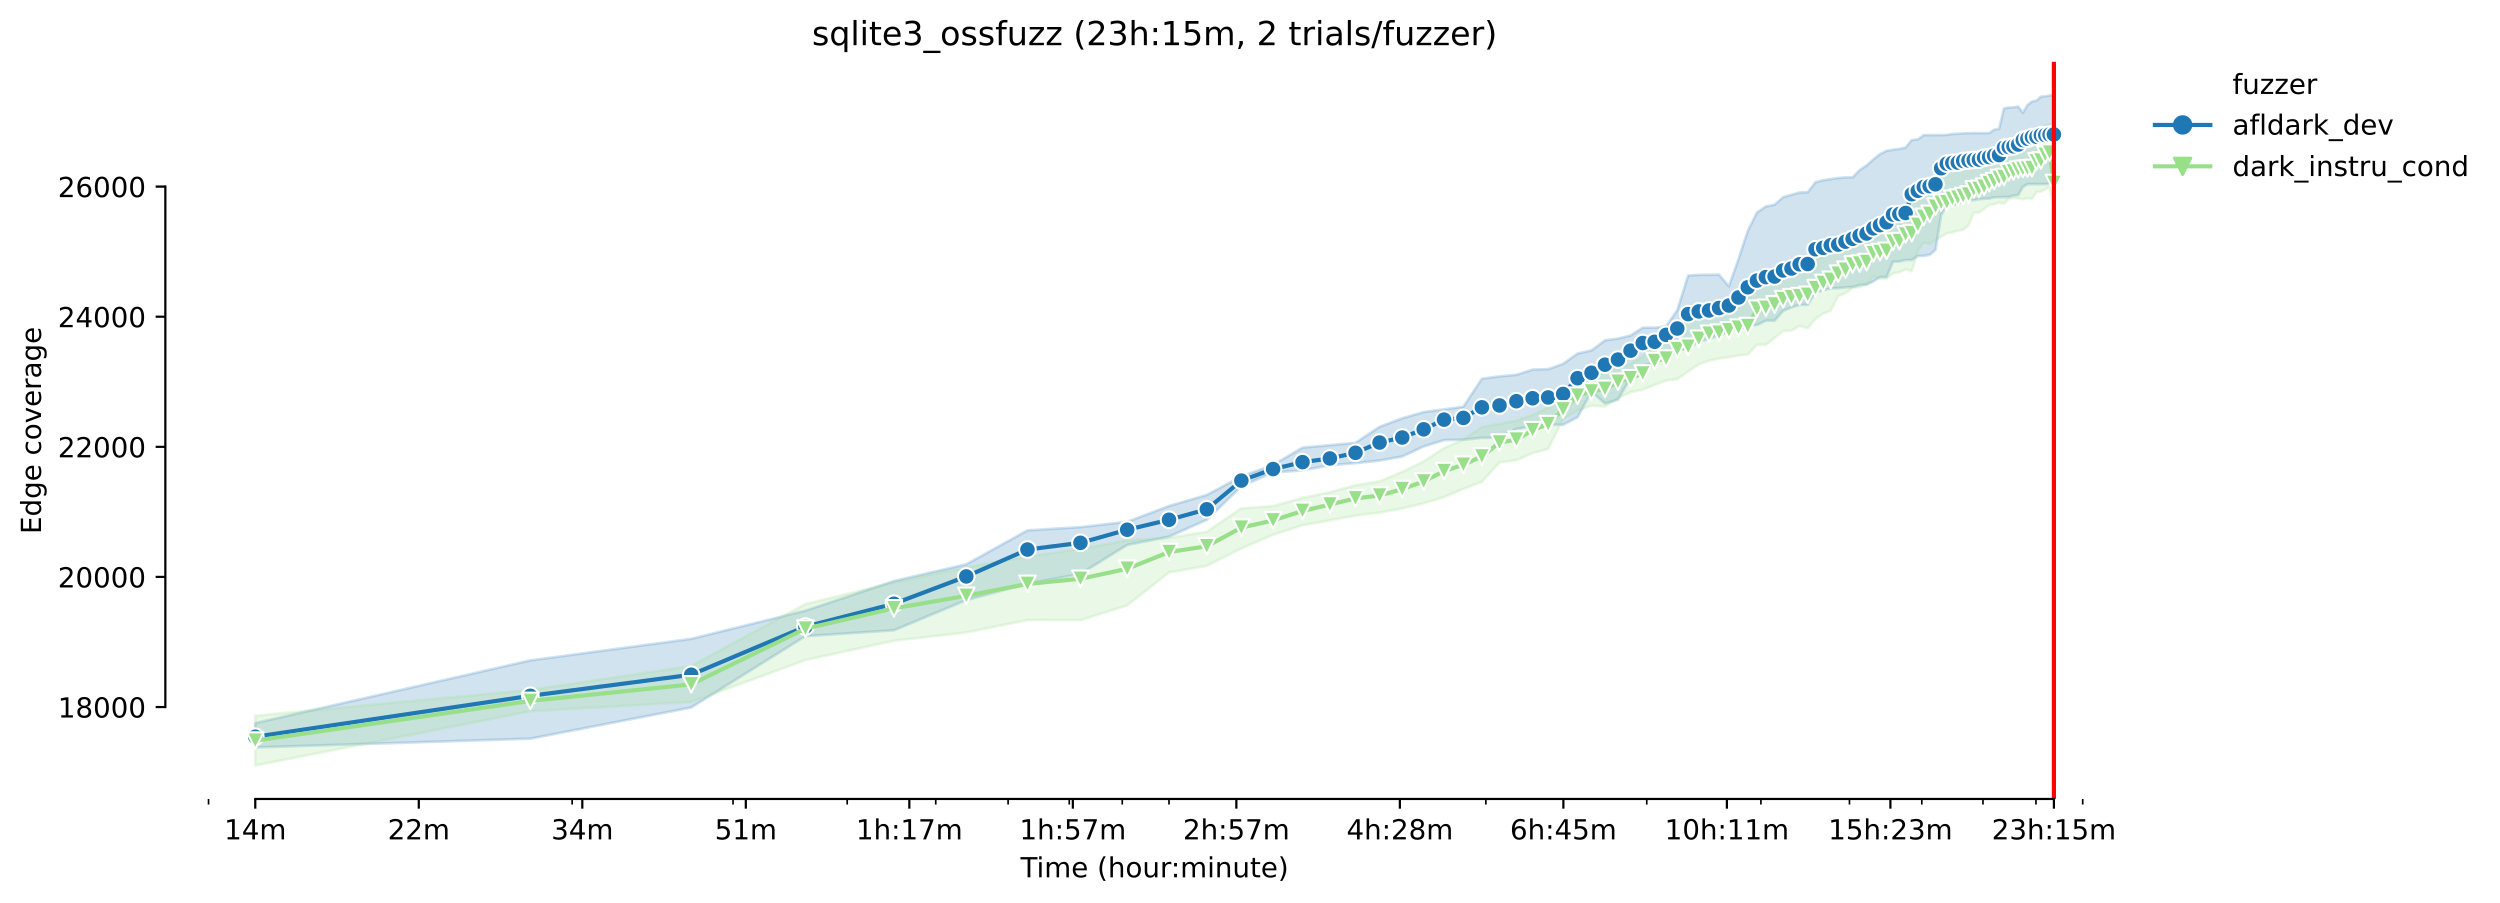 <?xml version="1.0" encoding="utf-8" standalone="no"?>
<!DOCTYPE svg PUBLIC "-//W3C//DTD SVG 1.1//EN"
  "http://www.w3.org/Graphics/SVG/1.1/DTD/svg11.dtd">
<!-- Created with matplotlib (https://matplotlib.org/) -->
<svg height="325.986pt" version="1.1" viewBox="0 0 902.506 325.986" width="902.506pt" xmlns="http://www.w3.org/2000/svg" xmlns:xlink="http://www.w3.org/1999/xlink">
 <defs>
  <style type="text/css">*{stroke-linecap:butt;stroke-linejoin:round;}</style>
 </defs>
 <g id="figure_1">
  <g id="patch_1">
   <path d="M 0 325.986 
L 902.506 325.986 
L 902.506 0 
L 0 0 
z
" style="fill:#ffffff;"/>
  </g>
  <g id="axes_1">
   <g id="patch_2">
    <path d="M 59.691 288.43 
L 773.931 288.43 
L 773.931 22.318 
L 59.691 22.318 
z
" style="fill:#ffffff;"/>
   </g>
   <g id="PolyCollection_1">
    <defs>
     <path d="M 92.156 -64.949 
L 92.156 -56.165 
L 191.452 -59.336 
L 249.536 -70.585 
L 290.747 -96.324 
L 322.713 -98.461 
L 348.831 -109.334 
L 370.914 -115.252 
L 390.043 -118.798 
L 406.915 -129.272 
L 422.009 -132.255 
L 435.662 -138.337 
L 448.127 -150.431 
L 459.593 -155.434 
L 470.209 -156.185 
L 480.093 -158.04 
L 489.338 -158.792 
L 498.023 -159.731 
L 506.211 -161.187 
L 513.956 -164.827 
L 521.304 -167.105 
L 528.293 -167.246 
L 534.958 -167.951 
L 541.325 -167.998 
L 547.422 -171.121 
L 553.27 -171.99 
L 558.889 -172.648 
L 564.295 -172.648 
L 569.505 -175.372 
L 574.532 -184.578 
L 579.388 -180.304 
L 584.086 -181.689 
L 588.634 -189.627 
L 593.042 -193.901 
L 597.318 -195.122 
L 601.471 -199.021 
L 605.506 -199.702 
L 609.431 -199.983 
L 613.252 -202.59 
L 616.973 -203.576 
L 620.6 -205.009 
L 624.137 -206.042 
L 627.589 -207.78 
L 630.96 -208.579 
L 634.253 -208.649 
L 637.472 -210.223 
L 640.621 -210.223 
L 643.702 -213.745 
L 646.718 -214.99 
L 649.672 -215.906 
L 652.566 -215.929 
L 655.402 -220.321 
L 658.184 -221.143 
L 660.913 -221.918 
L 663.591 -221.941 
L 666.219 -222.27 
L 668.8 -222.364 
L 671.336 -223.115 
L 673.827 -223.233 
L 676.276 -224.384 
L 678.684 -225.957 
L 681.052 -225.957 
L 683.381 -231.546 
L 685.673 -231.57 
L 687.929 -232.11 
L 690.15 -232.11 
L 692.337 -233.589 
L 694.491 -233.613 
L 696.614 -233.989 
L 698.705 -235.75 
L 700.766 -248.408 
L 702.798 -251.743 
L 704.802 -252.048 
L 706.778 -252.166 
L 708.727 -253.716 
L 710.65 -253.716 
L 712.547 -253.739 
L 714.42 -254.091 
L 716.268 -254.232 
L 718.093 -254.326 
L 719.895 -254.749 
L 721.675 -254.796 
L 723.432 -254.843 
L 725.169 -254.843 
L 726.884 -255.406 
L 728.58 -255.547 
L 730.255 -258.506 
L 731.911 -259.516 
L 733.549 -259.516 
L 735.167 -259.516 
L 736.768 -259.516 
L 738.351 -259.516 
L 739.916 -259.681 
L 741.465 -259.681 
L 741.465 -291.572 
L 741.465 -291.572 
L 739.916 -291.525 
L 738.351 -291.22 
L 736.768 -291.103 
L 735.167 -289.647 
L 733.549 -289.341 
L 731.911 -288.073 
L 730.255 -285.231 
L 728.58 -287.509 
L 726.884 -287.228 
L 725.169 -287.157 
L 723.432 -286.852 
L 721.675 -279.478 
L 719.895 -279.173 
L 718.093 -277.951 
L 716.268 -277.951 
L 714.42 -277.951 
L 712.547 -277.951 
L 710.65 -277.904 
L 708.727 -277.81 
L 706.778 -277.716 
L 704.802 -277.599 
L 702.798 -277.294 
L 700.766 -277.2 
L 698.705 -277.2 
L 696.614 -277.2 
L 694.491 -277.2 
L 692.337 -275.673 
L 690.15 -275.439 
L 687.929 -272.738 
L 685.673 -272.198 
L 683.381 -271.963 
L 681.052 -271.54 
L 678.684 -270.342 
L 676.276 -268.417 
L 673.827 -266.256 
L 671.336 -264.589 
L 668.8 -261.935 
L 666.219 -261.935 
L 663.591 -261.724 
L 660.913 -261.348 
L 658.184 -260.925 
L 655.402 -260.197 
L 652.566 -256.581 
L 649.672 -256.487 
L 646.718 -255.665 
L 643.702 -254.772 
L 640.621 -252.072 
L 637.472 -251.461 
L 634.253 -249.253 
L 630.96 -242.654 
L 627.589 -232.392 
L 624.137 -222.622 
L 620.6 -226.826 
L 616.973 -226.802 
L 613.252 -226.756 
L 609.431 -226.497 
L 605.506 -214.027 
L 601.471 -208.156 
L 597.318 -207.686 
L 593.042 -207.686 
L 588.634 -204.868 
L 584.086 -203.764 
L 579.388 -203.107 
L 574.532 -199.467 
L 569.505 -198.363 
L 564.295 -194.629 
L 558.889 -192.703 
L 553.27 -192.562 
L 547.422 -190.66 
L 541.325 -190.12 
L 534.958 -189.251 
L 528.293 -179.153 
L 521.304 -178.19 
L 513.956 -177.227 
L 506.211 -174.973 
L 498.023 -171.896 
L 489.338 -166.119 
L 480.093 -165.274 
L 470.209 -164.381 
L 459.593 -158.158 
L 448.127 -153.978 
L 435.662 -147.308 
L 422.009 -143.316 
L 406.915 -137.609 
L 390.043 -135.683 
L 370.914 -134.509 
L 348.831 -122.274 
L 322.713 -116.238 
L 290.747 -105.529 
L 249.536 -95.361 
L 191.452 -87.587 
L 92.156 -64.949 
z
" id="mbe842bc509" style="stroke:#1f77b4;stroke-opacity:0.2;"/>
    </defs>
    <g clip-path="url(#p751f8546da)">
     <use style="fill:#1f77b4;fill-opacity:0.2;stroke:#1f77b4;stroke-opacity:0.2;" x="0" xlink:href="#mbe842bc509" y="325.986"/>
    </g>
   </g>
   <g id="PolyCollection_2">
    <defs>
     <path d="M 92.156 -67.63 
L 92.156 -49.652 
L 191.452 -69.204 
L 249.536 -72.572 
L 290.747 -87.695 
L 322.713 -94.68 
L 348.831 -97.662 
L 370.914 -102.148 
L 390.043 -102.101 
L 406.915 -107.413 
L 422.009 -119.315 
L 435.662 -121.729 
L 448.127 -127.999 
L 459.593 -132.922 
L 470.209 -136.378 
L 480.093 -138.121 
L 489.338 -139.854 
L 498.023 -140.93 
L 506.211 -142.442 
L 513.956 -144.289 
L 521.304 -146.514 
L 528.293 -149.497 
L 534.958 -152.038 
L 541.325 -159.039 
L 547.422 -159.858 
L 553.27 -162.408 
L 558.889 -163.935 
L 564.295 -174.678 
L 569.505 -177.811 
L 574.532 -179.576 
L 579.388 -179.2 
L 584.086 -182.295 
L 588.634 -184.371 
L 593.042 -185.334 
L 597.318 -187.02 
L 601.471 -188.606 
L 605.506 -189.148 
L 609.431 -191.853 
L 613.252 -194.474 
L 616.973 -195.719 
L 620.6 -196.602 
L 624.137 -196.987 
L 627.589 -197.665 
L 630.96 -197.997 
L 634.253 -201.547 
L 637.472 -201.519 
L 640.621 -204.032 
L 643.702 -206.451 
L 646.718 -206.686 
L 649.672 -208.33 
L 652.566 -207.509 
L 655.402 -210.932 
L 658.184 -212.773 
L 660.913 -213.806 
L 663.591 -219.137 
L 666.219 -220.086 
L 668.8 -222.11 
L 671.336 -222.34 
L 673.827 -223.411 
L 676.276 -226.239 
L 678.684 -225.478 
L 681.052 -225.431 
L 683.381 -227.314 
L 685.673 -227.653 
L 687.929 -228.792 
L 690.15 -228.057 
L 692.337 -235.421 
L 694.491 -238.418 
L 696.614 -237.788 
L 698.705 -239.395 
L 700.766 -240.517 
L 702.798 -241.79 
L 704.802 -242.034 
L 706.778 -242.711 
L 708.727 -243.044 
L 710.65 -244.632 
L 712.547 -249.117 
L 714.42 -249.263 
L 716.268 -250.532 
L 718.093 -251.992 
L 719.895 -252.236 
L 721.675 -252.87 
L 723.432 -252.471 
L 725.169 -254.181 
L 726.884 -254.472 
L 728.58 -254.315 
L 730.255 -254.077 
L 731.911 -254.438 
L 733.549 -254.124 
L 735.167 -256.656 
L 736.768 -256.853 
L 738.351 -257.647 
L 739.916 -258.558 
L 741.465 -249.723 
L 741.465 -270.131 
L 741.465 -270.131 
L 739.916 -281.272 
L 738.351 -280.68 
L 736.768 -277.914 
L 735.167 -277.453 
L 733.549 -275.377 
L 731.911 -273.999 
L 730.255 -274.579 
L 728.58 -274.283 
L 726.884 -273.621 
L 725.169 -273.395 
L 723.432 -270.488 
L 721.675 -270.136 
L 719.895 -268.713 
L 718.093 -267.722 
L 716.268 -266.331 
L 714.42 -266.322 
L 712.547 -266.12 
L 710.65 -265.794 
L 708.727 -265.815 
L 706.778 -264.279 
L 704.802 -264.988 
L 702.798 -263.794 
L 700.766 -263.011 
L 698.705 -261.963 
L 696.614 -258.365 
L 694.491 -256.689 
L 692.337 -254.274 
L 690.15 -253.396 
L 687.929 -251.748 
L 685.673 -248.403 
L 683.381 -247.81 
L 681.052 -242.975 
L 678.684 -241.635 
L 676.276 -241.349 
L 673.827 -239.324 
L 671.336 -238.864 
L 668.8 -238.578 
L 666.219 -237.314 
L 663.591 -235.299 
L 660.913 -234.853 
L 658.184 -233.392 
L 655.402 -232.555 
L 652.566 -230.419 
L 649.672 -230.126 
L 646.718 -229.592 
L 643.702 -227.888 
L 640.621 -226.586 
L 637.472 -226.211 
L 634.253 -225.905 
L 630.96 -217.207 
L 627.589 -216.606 
L 624.137 -215.337 
L 620.6 -214.398 
L 616.973 -212.947 
L 613.252 -211.725 
L 609.431 -210.011 
L 605.506 -209.095 
L 601.471 -204.718 
L 597.318 -203.548 
L 593.042 -197.278 
L 588.634 -194.634 
L 584.086 -193.488 
L 579.388 -191.501 
L 574.532 -190.646 
L 569.505 -186.884 
L 564.295 -182.473 
L 558.889 -178.917 
L 553.27 -176.217 
L 547.422 -174.146 
L 541.325 -173.023 
L 534.958 -171.859 
L 528.293 -167.34 
L 521.304 -164.236 
L 513.956 -159.44 
L 506.211 -155.683 
L 498.023 -152.207 
L 489.338 -150.784 
L 480.093 -148.314 
L 470.209 -146.237 
L 459.593 -143.302 
L 448.127 -142.503 
L 435.662 -134.035 
L 422.009 -131.843 
L 406.915 -130.963 
L 390.043 -127.863 
L 370.914 -125.097 
L 348.831 -121.236 
L 322.713 -115.679 
L 290.747 -107.93 
L 249.536 -85.577 
L 191.452 -76.946 
L 92.156 -67.63 
z
" id="m86f03756f8" style="stroke:#98df8a;stroke-opacity:0.2;"/>
    </defs>
    <g clip-path="url(#p751f8546da)">
     <use style="fill:#98df8a;fill-opacity:0.2;stroke:#98df8a;stroke-opacity:0.2;" x="0" xlink:href="#m86f03756f8" y="325.986"/>
    </g>
   </g>
   <g id="matplotlib.axis_1">
    <g id="xtick_1">
     <g id="line2d_1">
      <defs>
       <path d="M 0 0 
L 0 3.5 
" id="m6658cf55c5" style="stroke:#000000;stroke-width:0.8;"/>
      </defs>
      <g>
       <use style="stroke:#000000;stroke-width:0.8;" x="92.156" xlink:href="#m6658cf55c5" y="288.43"/>
      </g>
     </g>
     <g id="text_1">
      <!-- 14m -->
      <g transform="translate(80.923 303.029)scale(0.1 -0.1)">
       <defs>
        <path d="M 12.406 8.297 
L 28.516 8.297 
L 28.516 63.922 
L 10.984 60.406 
L 10.984 69.391 
L 28.422 72.906 
L 38.281 72.906 
L 38.281 8.297 
L 54.391 8.297 
L 54.391 0 
L 12.406 0 
z
" id="DejaVuSans-49"/>
        <path d="M 37.797 64.312 
L 12.891 25.391 
L 37.797 25.391 
z
M 35.203 72.906 
L 47.609 72.906 
L 47.609 25.391 
L 58.016 25.391 
L 58.016 17.188 
L 47.609 17.188 
L 47.609 0 
L 37.797 0 
L 37.797 17.188 
L 4.891 17.188 
L 4.891 26.703 
z
" id="DejaVuSans-52"/>
        <path d="M 52 44.188 
Q 55.375 50.25 60.062 53.125 
Q 64.75 56 71.094 56 
Q 79.641 56 84.281 50.016 
Q 88.922 44.047 88.922 33.016 
L 88.922 0 
L 79.891 0 
L 79.891 32.719 
Q 79.891 40.578 77.094 44.375 
Q 74.312 48.188 68.609 48.188 
Q 61.625 48.188 57.562 43.547 
Q 53.516 38.922 53.516 30.906 
L 53.516 0 
L 44.484 0 
L 44.484 32.719 
Q 44.484 40.625 41.703 44.406 
Q 38.922 48.188 33.109 48.188 
Q 26.219 48.188 22.156 43.531 
Q 18.109 38.875 18.109 30.906 
L 18.109 0 
L 9.078 0 
L 9.078 54.688 
L 18.109 54.688 
L 18.109 46.188 
Q 21.188 51.219 25.484 53.609 
Q 29.781 56 35.688 56 
Q 41.656 56 45.828 52.969 
Q 50 49.953 52 44.188 
z
" id="DejaVuSans-109"/>
       </defs>
       <use xlink:href="#DejaVuSans-49"/>
       <use x="63.623" xlink:href="#DejaVuSans-52"/>
       <use x="127.246" xlink:href="#DejaVuSans-109"/>
      </g>
     </g>
    </g>
    <g id="xtick_2">
     <g id="line2d_2">
      <g>
       <use style="stroke:#000000;stroke-width:0.8;" x="151.184" xlink:href="#m6658cf55c5" y="288.43"/>
      </g>
     </g>
     <g id="text_2">
      <!-- 22m -->
      <g transform="translate(139.952 303.029)scale(0.1 -0.1)">
       <defs>
        <path d="M 19.188 8.297 
L 53.609 8.297 
L 53.609 0 
L 7.328 0 
L 7.328 8.297 
Q 12.938 14.109 22.625 23.891 
Q 32.328 33.688 34.812 36.531 
Q 39.547 41.844 41.422 45.531 
Q 43.312 49.219 43.312 52.781 
Q 43.312 58.594 39.234 62.25 
Q 35.156 65.922 28.609 65.922 
Q 23.969 65.922 18.812 64.312 
Q 13.672 62.703 7.812 59.422 
L 7.812 69.391 
Q 13.766 71.781 18.938 73 
Q 24.125 74.219 28.422 74.219 
Q 39.75 74.219 46.484 68.547 
Q 53.219 62.891 53.219 53.422 
Q 53.219 48.922 51.531 44.891 
Q 49.859 40.875 45.406 35.406 
Q 44.188 33.984 37.641 27.219 
Q 31.109 20.453 19.188 8.297 
z
" id="DejaVuSans-50"/>
       </defs>
       <use xlink:href="#DejaVuSans-50"/>
       <use x="63.623" xlink:href="#DejaVuSans-50"/>
       <use x="127.246" xlink:href="#DejaVuSans-109"/>
      </g>
     </g>
    </g>
    <g id="xtick_3">
     <g id="line2d_3">
      <g>
       <use style="stroke:#000000;stroke-width:0.8;" x="210.213" xlink:href="#m6658cf55c5" y="288.43"/>
      </g>
     </g>
     <g id="text_3">
      <!-- 34m -->
      <g transform="translate(198.98 303.029)scale(0.1 -0.1)">
       <defs>
        <path d="M 40.578 39.312 
Q 47.656 37.797 51.625 33 
Q 55.609 28.219 55.609 21.188 
Q 55.609 10.406 48.188 4.484 
Q 40.766 -1.422 27.094 -1.422 
Q 22.516 -1.422 17.656 -0.516 
Q 12.797 0.391 7.625 2.203 
L 7.625 11.719 
Q 11.719 9.328 16.594 8.109 
Q 21.484 6.891 26.812 6.891 
Q 36.078 6.891 40.938 10.547 
Q 45.797 14.203 45.797 21.188 
Q 45.797 27.641 41.281 31.266 
Q 36.766 34.906 28.719 34.906 
L 20.219 34.906 
L 20.219 43.016 
L 29.109 43.016 
Q 36.375 43.016 40.234 45.922 
Q 44.094 48.828 44.094 54.297 
Q 44.094 59.906 40.109 62.906 
Q 36.141 65.922 28.719 65.922 
Q 24.656 65.922 20.016 65.031 
Q 15.375 64.156 9.812 62.312 
L 9.812 71.094 
Q 15.438 72.656 20.344 73.438 
Q 25.25 74.219 29.594 74.219 
Q 40.828 74.219 47.359 69.109 
Q 53.906 64.016 53.906 55.328 
Q 53.906 49.266 50.438 45.094 
Q 46.969 40.922 40.578 39.312 
z
" id="DejaVuSans-51"/>
       </defs>
       <use xlink:href="#DejaVuSans-51"/>
       <use x="63.623" xlink:href="#DejaVuSans-52"/>
       <use x="127.246" xlink:href="#DejaVuSans-109"/>
      </g>
     </g>
    </g>
    <g id="xtick_4">
     <g id="line2d_4">
      <g>
       <use style="stroke:#000000;stroke-width:0.8;" x="269.241" xlink:href="#m6658cf55c5" y="288.43"/>
      </g>
     </g>
     <g id="text_4">
      <!-- 51m -->
      <g transform="translate(258.008 303.029)scale(0.1 -0.1)">
       <defs>
        <path d="M 10.797 72.906 
L 49.516 72.906 
L 49.516 64.594 
L 19.828 64.594 
L 19.828 46.734 
Q 21.969 47.469 24.109 47.828 
Q 26.266 48.188 28.422 48.188 
Q 40.625 48.188 47.75 41.5 
Q 54.891 34.812 54.891 23.391 
Q 54.891 11.625 47.562 5.094 
Q 40.234 -1.422 26.906 -1.422 
Q 22.312 -1.422 17.547 -0.641 
Q 12.797 0.141 7.719 1.703 
L 7.719 11.625 
Q 12.109 9.234 16.797 8.062 
Q 21.484 6.891 26.703 6.891 
Q 35.156 6.891 40.078 11.328 
Q 45.016 15.766 45.016 23.391 
Q 45.016 31 40.078 35.438 
Q 35.156 39.891 26.703 39.891 
Q 22.75 39.891 18.812 39.016 
Q 14.891 38.141 10.797 36.281 
z
" id="DejaVuSans-53"/>
       </defs>
       <use xlink:href="#DejaVuSans-53"/>
       <use x="63.623" xlink:href="#DejaVuSans-49"/>
       <use x="127.246" xlink:href="#DejaVuSans-109"/>
      </g>
     </g>
    </g>
    <g id="xtick_5">
     <g id="line2d_5">
      <g>
       <use style="stroke:#000000;stroke-width:0.8;" x="328.269" xlink:href="#m6658cf55c5" y="288.43"/>
      </g>
     </g>
     <g id="text_5">
      <!-- 1h:17m -->
      <g transform="translate(309.002 303.029)scale(0.1 -0.1)">
       <defs>
        <path d="M 54.891 33.016 
L 54.891 0 
L 45.906 0 
L 45.906 32.719 
Q 45.906 40.484 42.875 44.328 
Q 39.844 48.188 33.797 48.188 
Q 26.516 48.188 22.312 43.547 
Q 18.109 38.922 18.109 30.906 
L 18.109 0 
L 9.078 0 
L 9.078 75.984 
L 18.109 75.984 
L 18.109 46.188 
Q 21.344 51.125 25.703 53.562 
Q 30.078 56 35.797 56 
Q 45.219 56 50.047 50.172 
Q 54.891 44.344 54.891 33.016 
z
" id="DejaVuSans-104"/>
        <path d="M 11.719 12.406 
L 22.016 12.406 
L 22.016 0 
L 11.719 0 
z
M 11.719 51.703 
L 22.016 51.703 
L 22.016 39.312 
L 11.719 39.312 
z
" id="DejaVuSans-58"/>
        <path d="M 8.203 72.906 
L 55.078 72.906 
L 55.078 68.703 
L 28.609 0 
L 18.312 0 
L 43.219 64.594 
L 8.203 64.594 
z
" id="DejaVuSans-55"/>
       </defs>
       <use xlink:href="#DejaVuSans-49"/>
       <use x="63.623" xlink:href="#DejaVuSans-104"/>
       <use x="127.002" xlink:href="#DejaVuSans-58"/>
       <use x="160.693" xlink:href="#DejaVuSans-49"/>
       <use x="224.316" xlink:href="#DejaVuSans-55"/>
       <use x="287.939" xlink:href="#DejaVuSans-109"/>
      </g>
     </g>
    </g>
    <g id="xtick_6">
     <g id="line2d_6">
      <g>
       <use style="stroke:#000000;stroke-width:0.8;" x="387.297" xlink:href="#m6658cf55c5" y="288.43"/>
      </g>
     </g>
     <g id="text_6">
      <!-- 1h:57m -->
      <g transform="translate(368.03 303.029)scale(0.1 -0.1)">
       <use xlink:href="#DejaVuSans-49"/>
       <use x="63.623" xlink:href="#DejaVuSans-104"/>
       <use x="127.002" xlink:href="#DejaVuSans-58"/>
       <use x="160.693" xlink:href="#DejaVuSans-53"/>
       <use x="224.316" xlink:href="#DejaVuSans-55"/>
       <use x="287.939" xlink:href="#DejaVuSans-109"/>
      </g>
     </g>
    </g>
    <g id="xtick_7">
     <g id="line2d_7">
      <g>
       <use style="stroke:#000000;stroke-width:0.8;" x="446.326" xlink:href="#m6658cf55c5" y="288.43"/>
      </g>
     </g>
     <g id="text_7">
      <!-- 2h:57m -->
      <g transform="translate(427.058 303.029)scale(0.1 -0.1)">
       <use xlink:href="#DejaVuSans-50"/>
       <use x="63.623" xlink:href="#DejaVuSans-104"/>
       <use x="127.002" xlink:href="#DejaVuSans-58"/>
       <use x="160.693" xlink:href="#DejaVuSans-53"/>
       <use x="224.316" xlink:href="#DejaVuSans-55"/>
       <use x="287.939" xlink:href="#DejaVuSans-109"/>
      </g>
     </g>
    </g>
    <g id="xtick_8">
     <g id="line2d_8">
      <g>
       <use style="stroke:#000000;stroke-width:0.8;" x="505.354" xlink:href="#m6658cf55c5" y="288.43"/>
      </g>
     </g>
     <g id="text_8">
      <!-- 4h:28m -->
      <g transform="translate(486.087 303.029)scale(0.1 -0.1)">
       <defs>
        <path d="M 31.781 34.625 
Q 24.75 34.625 20.719 30.859 
Q 16.703 27.094 16.703 20.516 
Q 16.703 13.922 20.719 10.156 
Q 24.75 6.391 31.781 6.391 
Q 38.812 6.391 42.859 10.172 
Q 46.922 13.969 46.922 20.516 
Q 46.922 27.094 42.891 30.859 
Q 38.875 34.625 31.781 34.625 
z
M 21.922 38.812 
Q 15.578 40.375 12.031 44.719 
Q 8.5 49.078 8.5 55.328 
Q 8.5 64.062 14.719 69.141 
Q 20.953 74.219 31.781 74.219 
Q 42.672 74.219 48.875 69.141 
Q 55.078 64.062 55.078 55.328 
Q 55.078 49.078 51.531 44.719 
Q 48 40.375 41.703 38.812 
Q 48.828 37.156 52.797 32.312 
Q 56.781 27.484 56.781 20.516 
Q 56.781 9.906 50.312 4.234 
Q 43.844 -1.422 31.781 -1.422 
Q 19.734 -1.422 13.25 4.234 
Q 6.781 9.906 6.781 20.516 
Q 6.781 27.484 10.781 32.312 
Q 14.797 37.156 21.922 38.812 
z
M 18.312 54.391 
Q 18.312 48.734 21.844 45.562 
Q 25.391 42.391 31.781 42.391 
Q 38.141 42.391 41.719 45.562 
Q 45.312 48.734 45.312 54.391 
Q 45.312 60.062 41.719 63.234 
Q 38.141 66.406 31.781 66.406 
Q 25.391 66.406 21.844 63.234 
Q 18.312 60.062 18.312 54.391 
z
" id="DejaVuSans-56"/>
       </defs>
       <use xlink:href="#DejaVuSans-52"/>
       <use x="63.623" xlink:href="#DejaVuSans-104"/>
       <use x="127.002" xlink:href="#DejaVuSans-58"/>
       <use x="160.693" xlink:href="#DejaVuSans-50"/>
       <use x="224.316" xlink:href="#DejaVuSans-56"/>
       <use x="287.939" xlink:href="#DejaVuSans-109"/>
      </g>
     </g>
    </g>
    <g id="xtick_9">
     <g id="line2d_9">
      <g>
       <use style="stroke:#000000;stroke-width:0.8;" x="564.382" xlink:href="#m6658cf55c5" y="288.43"/>
      </g>
     </g>
     <g id="text_9">
      <!-- 6h:45m -->
      <g transform="translate(545.115 303.029)scale(0.1 -0.1)">
       <defs>
        <path d="M 33.016 40.375 
Q 26.375 40.375 22.484 35.828 
Q 18.609 31.297 18.609 23.391 
Q 18.609 15.531 22.484 10.953 
Q 26.375 6.391 33.016 6.391 
Q 39.656 6.391 43.531 10.953 
Q 47.406 15.531 47.406 23.391 
Q 47.406 31.297 43.531 35.828 
Q 39.656 40.375 33.016 40.375 
z
M 52.594 71.297 
L 52.594 62.312 
Q 48.875 64.062 45.094 64.984 
Q 41.312 65.922 37.594 65.922 
Q 27.828 65.922 22.672 59.328 
Q 17.531 52.734 16.797 39.406 
Q 19.672 43.656 24.016 45.922 
Q 28.375 48.188 33.594 48.188 
Q 44.578 48.188 50.953 41.516 
Q 57.328 34.859 57.328 23.391 
Q 57.328 12.156 50.688 5.359 
Q 44.047 -1.422 33.016 -1.422 
Q 20.359 -1.422 13.672 8.266 
Q 6.984 17.969 6.984 36.375 
Q 6.984 53.656 15.188 63.938 
Q 23.391 74.219 37.203 74.219 
Q 40.922 74.219 44.703 73.484 
Q 48.484 72.75 52.594 71.297 
z
" id="DejaVuSans-54"/>
       </defs>
       <use xlink:href="#DejaVuSans-54"/>
       <use x="63.623" xlink:href="#DejaVuSans-104"/>
       <use x="127.002" xlink:href="#DejaVuSans-58"/>
       <use x="160.693" xlink:href="#DejaVuSans-52"/>
       <use x="224.316" xlink:href="#DejaVuSans-53"/>
       <use x="287.939" xlink:href="#DejaVuSans-109"/>
      </g>
     </g>
    </g>
    <g id="xtick_10">
     <g id="line2d_10">
      <g>
       <use style="stroke:#000000;stroke-width:0.8;" x="623.41" xlink:href="#m6658cf55c5" y="288.43"/>
      </g>
     </g>
     <g id="text_10">
      <!-- 10h:11m -->
      <g transform="translate(600.962 303.029)scale(0.1 -0.1)">
       <defs>
        <path d="M 31.781 66.406 
Q 24.172 66.406 20.328 58.906 
Q 16.5 51.422 16.5 36.375 
Q 16.5 21.391 20.328 13.891 
Q 24.172 6.391 31.781 6.391 
Q 39.453 6.391 43.281 13.891 
Q 47.125 21.391 47.125 36.375 
Q 47.125 51.422 43.281 58.906 
Q 39.453 66.406 31.781 66.406 
z
M 31.781 74.219 
Q 44.047 74.219 50.516 64.516 
Q 56.984 54.828 56.984 36.375 
Q 56.984 17.969 50.516 8.266 
Q 44.047 -1.422 31.781 -1.422 
Q 19.531 -1.422 13.062 8.266 
Q 6.594 17.969 6.594 36.375 
Q 6.594 54.828 13.062 64.516 
Q 19.531 74.219 31.781 74.219 
z
" id="DejaVuSans-48"/>
       </defs>
       <use xlink:href="#DejaVuSans-49"/>
       <use x="63.623" xlink:href="#DejaVuSans-48"/>
       <use x="127.246" xlink:href="#DejaVuSans-104"/>
       <use x="190.625" xlink:href="#DejaVuSans-58"/>
       <use x="224.316" xlink:href="#DejaVuSans-49"/>
       <use x="287.939" xlink:href="#DejaVuSans-49"/>
       <use x="351.562" xlink:href="#DejaVuSans-109"/>
      </g>
     </g>
    </g>
    <g id="xtick_11">
     <g id="line2d_11">
      <g>
       <use style="stroke:#000000;stroke-width:0.8;" x="682.439" xlink:href="#m6658cf55c5" y="288.43"/>
      </g>
     </g>
     <g id="text_11">
      <!-- 15h:23m -->
      <g transform="translate(659.99 303.029)scale(0.1 -0.1)">
       <use xlink:href="#DejaVuSans-49"/>
       <use x="63.623" xlink:href="#DejaVuSans-53"/>
       <use x="127.246" xlink:href="#DejaVuSans-104"/>
       <use x="190.625" xlink:href="#DejaVuSans-58"/>
       <use x="224.316" xlink:href="#DejaVuSans-50"/>
       <use x="287.939" xlink:href="#DejaVuSans-51"/>
       <use x="351.562" xlink:href="#DejaVuSans-109"/>
      </g>
     </g>
    </g>
    <g id="xtick_12">
     <g id="line2d_12">
      <g>
       <use style="stroke:#000000;stroke-width:0.8;" x="741.467" xlink:href="#m6658cf55c5" y="288.43"/>
      </g>
     </g>
     <g id="text_12">
      <!-- 23h:15m -->
      <g transform="translate(719.018 303.029)scale(0.1 -0.1)">
       <use xlink:href="#DejaVuSans-50"/>
       <use x="63.623" xlink:href="#DejaVuSans-51"/>
       <use x="127.246" xlink:href="#DejaVuSans-104"/>
       <use x="190.625" xlink:href="#DejaVuSans-58"/>
       <use x="224.316" xlink:href="#DejaVuSans-49"/>
       <use x="287.939" xlink:href="#DejaVuSans-53"/>
       <use x="351.562" xlink:href="#DejaVuSans-109"/>
      </g>
     </g>
    </g>
    <g id="xtick_13">
     <g id="line2d_13">
      <defs>
       <path d="M 0 0 
L 0 2 
" id="m63a6dff1cf" style="stroke:#000000;stroke-width:0.6;"/>
      </defs>
      <g>
       <use style="stroke:#000000;stroke-width:0.6;" x="75.283" xlink:href="#m63a6dff1cf" y="288.43"/>
      </g>
     </g>
    </g>
    <g id="xtick_14">
     <g id="line2d_14">
      <g>
       <use style="stroke:#000000;stroke-width:0.6;" x="206.545" xlink:href="#m63a6dff1cf" y="288.43"/>
      </g>
     </g>
    </g>
    <g id="xtick_15">
     <g id="line2d_15">
      <g>
       <use style="stroke:#000000;stroke-width:0.6;" x="264.629" xlink:href="#m63a6dff1cf" y="288.43"/>
      </g>
     </g>
    </g>
    <g id="xtick_16">
     <g id="line2d_16">
      <g>
       <use style="stroke:#000000;stroke-width:0.6;" x="305.84" xlink:href="#m63a6dff1cf" y="288.43"/>
      </g>
     </g>
    </g>
    <g id="xtick_17">
     <g id="line2d_17">
      <g>
       <use style="stroke:#000000;stroke-width:0.6;" x="337.806" xlink:href="#m63a6dff1cf" y="288.43"/>
      </g>
     </g>
    </g>
    <g id="xtick_18">
     <g id="line2d_18">
      <g>
       <use style="stroke:#000000;stroke-width:0.6;" x="363.924" xlink:href="#m63a6dff1cf" y="288.43"/>
      </g>
     </g>
    </g>
    <g id="xtick_19">
     <g id="line2d_19">
      <g>
       <use style="stroke:#000000;stroke-width:0.6;" x="386.007" xlink:href="#m63a6dff1cf" y="288.43"/>
      </g>
     </g>
    </g>
    <g id="xtick_20">
     <g id="line2d_20">
      <g>
       <use style="stroke:#000000;stroke-width:0.6;" x="405.136" xlink:href="#m63a6dff1cf" y="288.43"/>
      </g>
     </g>
    </g>
    <g id="xtick_21">
     <g id="line2d_21">
      <g>
       <use style="stroke:#000000;stroke-width:0.6;" x="422.009" xlink:href="#m63a6dff1cf" y="288.43"/>
      </g>
     </g>
    </g>
    <g id="xtick_22">
     <g id="line2d_22">
      <g>
       <use style="stroke:#000000;stroke-width:0.6;" x="536.397" xlink:href="#m63a6dff1cf" y="288.43"/>
      </g>
     </g>
    </g>
    <g id="xtick_23">
     <g id="line2d_23">
      <g>
       <use style="stroke:#000000;stroke-width:0.6;" x="594.481" xlink:href="#m63a6dff1cf" y="288.43"/>
      </g>
     </g>
    </g>
    <g id="xtick_24">
     <g id="line2d_24">
      <g>
       <use style="stroke:#000000;stroke-width:0.6;" x="635.693" xlink:href="#m63a6dff1cf" y="288.43"/>
      </g>
     </g>
    </g>
    <g id="xtick_25">
     <g id="line2d_25">
      <g>
       <use style="stroke:#000000;stroke-width:0.6;" x="667.659" xlink:href="#m63a6dff1cf" y="288.43"/>
      </g>
     </g>
    </g>
    <g id="xtick_26">
     <g id="line2d_26">
      <g>
       <use style="stroke:#000000;stroke-width:0.6;" x="693.777" xlink:href="#m63a6dff1cf" y="288.43"/>
      </g>
     </g>
    </g>
    <g id="xtick_27">
     <g id="line2d_27">
      <g>
       <use style="stroke:#000000;stroke-width:0.6;" x="715.86" xlink:href="#m63a6dff1cf" y="288.43"/>
      </g>
     </g>
    </g>
    <g id="xtick_28">
     <g id="line2d_28">
      <g>
       <use style="stroke:#000000;stroke-width:0.6;" x="734.988" xlink:href="#m63a6dff1cf" y="288.43"/>
      </g>
     </g>
    </g>
    <g id="xtick_29">
     <g id="line2d_29">
      <g>
       <use style="stroke:#000000;stroke-width:0.6;" x="751.861" xlink:href="#m63a6dff1cf" y="288.43"/>
      </g>
     </g>
    </g>
    <g id="text_13">
     <!-- Time (hour:minute) -->
     <g transform="translate(368.404 316.707)scale(0.1 -0.1)">
      <defs>
       <path d="M -0.297 72.906 
L 61.375 72.906 
L 61.375 64.594 
L 35.5 64.594 
L 35.5 0 
L 25.594 0 
L 25.594 64.594 
L -0.297 64.594 
z
" id="DejaVuSans-84"/>
       <path d="M 9.422 54.688 
L 18.406 54.688 
L 18.406 0 
L 9.422 0 
z
M 9.422 75.984 
L 18.406 75.984 
L 18.406 64.594 
L 9.422 64.594 
z
" id="DejaVuSans-105"/>
       <path d="M 56.203 29.594 
L 56.203 25.203 
L 14.891 25.203 
Q 15.484 15.922 20.484 11.062 
Q 25.484 6.203 34.422 6.203 
Q 39.594 6.203 44.453 7.469 
Q 49.312 8.734 54.109 11.281 
L 54.109 2.781 
Q 49.266 0.734 44.188 -0.344 
Q 39.109 -1.422 33.891 -1.422 
Q 20.797 -1.422 13.156 6.188 
Q 5.516 13.812 5.516 26.812 
Q 5.516 40.234 12.766 48.109 
Q 20.016 56 32.328 56 
Q 43.359 56 49.781 48.891 
Q 56.203 41.797 56.203 29.594 
z
M 47.219 32.234 
Q 47.125 39.594 43.094 43.984 
Q 39.062 48.391 32.422 48.391 
Q 24.906 48.391 20.391 44.141 
Q 15.875 39.891 15.188 32.172 
z
" id="DejaVuSans-101"/>
       <path id="DejaVuSans-32"/>
       <path d="M 31 75.875 
Q 24.469 64.656 21.281 53.656 
Q 18.109 42.672 18.109 31.391 
Q 18.109 20.125 21.312 9.062 
Q 24.516 -2 31 -13.188 
L 23.188 -13.188 
Q 15.875 -1.703 12.234 9.375 
Q 8.594 20.453 8.594 31.391 
Q 8.594 42.281 12.203 53.312 
Q 15.828 64.359 23.188 75.875 
z
" id="DejaVuSans-40"/>
       <path d="M 30.609 48.391 
Q 23.391 48.391 19.188 42.75 
Q 14.984 37.109 14.984 27.297 
Q 14.984 17.484 19.156 11.844 
Q 23.344 6.203 30.609 6.203 
Q 37.797 6.203 41.984 11.859 
Q 46.188 17.531 46.188 27.297 
Q 46.188 37.016 41.984 42.703 
Q 37.797 48.391 30.609 48.391 
z
M 30.609 56 
Q 42.328 56 49.016 48.375 
Q 55.719 40.766 55.719 27.297 
Q 55.719 13.875 49.016 6.219 
Q 42.328 -1.422 30.609 -1.422 
Q 18.844 -1.422 12.172 6.219 
Q 5.516 13.875 5.516 27.297 
Q 5.516 40.766 12.172 48.375 
Q 18.844 56 30.609 56 
z
" id="DejaVuSans-111"/>
       <path d="M 8.5 21.578 
L 8.5 54.688 
L 17.484 54.688 
L 17.484 21.922 
Q 17.484 14.156 20.5 10.266 
Q 23.531 6.391 29.594 6.391 
Q 36.859 6.391 41.078 11.031 
Q 45.312 15.672 45.312 23.688 
L 45.312 54.688 
L 54.297 54.688 
L 54.297 0 
L 45.312 0 
L 45.312 8.406 
Q 42.047 3.422 37.719 1 
Q 33.406 -1.422 27.688 -1.422 
Q 18.266 -1.422 13.375 4.438 
Q 8.5 10.297 8.5 21.578 
z
M 31.109 56 
z
" id="DejaVuSans-117"/>
       <path d="M 41.109 46.297 
Q 39.594 47.172 37.812 47.578 
Q 36.031 48 33.891 48 
Q 26.266 48 22.188 43.047 
Q 18.109 38.094 18.109 28.812 
L 18.109 0 
L 9.078 0 
L 9.078 54.688 
L 18.109 54.688 
L 18.109 46.188 
Q 20.953 51.172 25.484 53.578 
Q 30.031 56 36.531 56 
Q 37.453 56 38.578 55.875 
Q 39.703 55.766 41.062 55.516 
z
" id="DejaVuSans-114"/>
       <path d="M 54.891 33.016 
L 54.891 0 
L 45.906 0 
L 45.906 32.719 
Q 45.906 40.484 42.875 44.328 
Q 39.844 48.188 33.797 48.188 
Q 26.516 48.188 22.312 43.547 
Q 18.109 38.922 18.109 30.906 
L 18.109 0 
L 9.078 0 
L 9.078 54.688 
L 18.109 54.688 
L 18.109 46.188 
Q 21.344 51.125 25.703 53.562 
Q 30.078 56 35.797 56 
Q 45.219 56 50.047 50.172 
Q 54.891 44.344 54.891 33.016 
z
" id="DejaVuSans-110"/>
       <path d="M 18.312 70.219 
L 18.312 54.688 
L 36.812 54.688 
L 36.812 47.703 
L 18.312 47.703 
L 18.312 18.016 
Q 18.312 11.328 20.141 9.422 
Q 21.969 7.516 27.594 7.516 
L 36.812 7.516 
L 36.812 0 
L 27.594 0 
Q 17.188 0 13.234 3.875 
Q 9.281 7.766 9.281 18.016 
L 9.281 47.703 
L 2.688 47.703 
L 2.688 54.688 
L 9.281 54.688 
L 9.281 70.219 
z
" id="DejaVuSans-116"/>
       <path d="M 8.016 75.875 
L 15.828 75.875 
Q 23.141 64.359 26.781 53.312 
Q 30.422 42.281 30.422 31.391 
Q 30.422 20.453 26.781 9.375 
Q 23.141 -1.703 15.828 -13.188 
L 8.016 -13.188 
Q 14.5 -2 17.703 9.062 
Q 20.906 20.125 20.906 31.391 
Q 20.906 42.672 17.703 53.656 
Q 14.5 64.656 8.016 75.875 
z
" id="DejaVuSans-41"/>
      </defs>
      <use xlink:href="#DejaVuSans-84"/>
      <use x="57.959" xlink:href="#DejaVuSans-105"/>
      <use x="85.742" xlink:href="#DejaVuSans-109"/>
      <use x="183.154" xlink:href="#DejaVuSans-101"/>
      <use x="244.678" xlink:href="#DejaVuSans-32"/>
      <use x="276.465" xlink:href="#DejaVuSans-40"/>
      <use x="315.479" xlink:href="#DejaVuSans-104"/>
      <use x="378.857" xlink:href="#DejaVuSans-111"/>
      <use x="440.039" xlink:href="#DejaVuSans-117"/>
      <use x="503.418" xlink:href="#DejaVuSans-114"/>
      <use x="542.781" xlink:href="#DejaVuSans-58"/>
      <use x="576.473" xlink:href="#DejaVuSans-109"/>
      <use x="673.885" xlink:href="#DejaVuSans-105"/>
      <use x="701.668" xlink:href="#DejaVuSans-110"/>
      <use x="765.047" xlink:href="#DejaVuSans-117"/>
      <use x="828.426" xlink:href="#DejaVuSans-116"/>
      <use x="867.635" xlink:href="#DejaVuSans-101"/>
      <use x="929.158" xlink:href="#DejaVuSans-41"/>
     </g>
    </g>
   </g>
   <g id="matplotlib.axis_2">
    <g id="ytick_1">
     <g id="line2d_30">
      <defs>
       <path d="M 0 0 
L -3.5 0 
" id="mdd259c31d4" style="stroke:#000000;stroke-width:0.8;"/>
      </defs>
      <g>
       <use style="stroke:#000000;stroke-width:0.8;" x="59.691" xlink:href="#mdd259c31d4" y="255.237"/>
      </g>
     </g>
     <g id="text_14">
      <!-- 18000 -->
      <g transform="translate(20.878 259.036)scale(0.1 -0.1)">
       <use xlink:href="#DejaVuSans-49"/>
       <use x="63.623" xlink:href="#DejaVuSans-56"/>
       <use x="127.246" xlink:href="#DejaVuSans-48"/>
       <use x="190.869" xlink:href="#DejaVuSans-48"/>
       <use x="254.492" xlink:href="#DejaVuSans-48"/>
      </g>
     </g>
    </g>
    <g id="ytick_2">
     <g id="line2d_31">
      <g>
       <use style="stroke:#000000;stroke-width:0.8;" x="59.691" xlink:href="#mdd259c31d4" y="208.269"/>
      </g>
     </g>
     <g id="text_15">
      <!-- 20000 -->
      <g transform="translate(20.878 212.068)scale(0.1 -0.1)">
       <use xlink:href="#DejaVuSans-50"/>
       <use x="63.623" xlink:href="#DejaVuSans-48"/>
       <use x="127.246" xlink:href="#DejaVuSans-48"/>
       <use x="190.869" xlink:href="#DejaVuSans-48"/>
       <use x="254.492" xlink:href="#DejaVuSans-48"/>
      </g>
     </g>
    </g>
    <g id="ytick_3">
     <g id="line2d_32">
      <g>
       <use style="stroke:#000000;stroke-width:0.8;" x="59.691" xlink:href="#mdd259c31d4" y="161.3"/>
      </g>
     </g>
     <g id="text_16">
      <!-- 22000 -->
      <g transform="translate(20.878 165.099)scale(0.1 -0.1)">
       <use xlink:href="#DejaVuSans-50"/>
       <use x="63.623" xlink:href="#DejaVuSans-50"/>
       <use x="127.246" xlink:href="#DejaVuSans-48"/>
       <use x="190.869" xlink:href="#DejaVuSans-48"/>
       <use x="254.492" xlink:href="#DejaVuSans-48"/>
      </g>
     </g>
    </g>
    <g id="ytick_4">
     <g id="line2d_33">
      <g>
       <use style="stroke:#000000;stroke-width:0.8;" x="59.691" xlink:href="#mdd259c31d4" y="114.331"/>
      </g>
     </g>
     <g id="text_17">
      <!-- 24000 -->
      <g transform="translate(20.878 118.13)scale(0.1 -0.1)">
       <use xlink:href="#DejaVuSans-50"/>
       <use x="63.623" xlink:href="#DejaVuSans-52"/>
       <use x="127.246" xlink:href="#DejaVuSans-48"/>
       <use x="190.869" xlink:href="#DejaVuSans-48"/>
       <use x="254.492" xlink:href="#DejaVuSans-48"/>
      </g>
     </g>
    </g>
    <g id="ytick_5">
     <g id="line2d_34">
      <g>
       <use style="stroke:#000000;stroke-width:0.8;" x="59.691" xlink:href="#mdd259c31d4" y="67.363"/>
      </g>
     </g>
     <g id="text_18">
      <!-- 26000 -->
      <g transform="translate(20.878 71.162)scale(0.1 -0.1)">
       <use xlink:href="#DejaVuSans-50"/>
       <use x="63.623" xlink:href="#DejaVuSans-54"/>
       <use x="127.246" xlink:href="#DejaVuSans-48"/>
       <use x="190.869" xlink:href="#DejaVuSans-48"/>
       <use x="254.492" xlink:href="#DejaVuSans-48"/>
      </g>
     </g>
    </g>
    <g id="text_19">
     <!-- Edge coverage -->
     <g transform="translate(14.798 192.762)rotate(-90)scale(0.1 -0.1)">
      <defs>
       <path d="M 9.812 72.906 
L 55.906 72.906 
L 55.906 64.594 
L 19.672 64.594 
L 19.672 43.016 
L 54.391 43.016 
L 54.391 34.719 
L 19.672 34.719 
L 19.672 8.297 
L 56.781 8.297 
L 56.781 0 
L 9.812 0 
z
" id="DejaVuSans-69"/>
       <path d="M 45.406 46.391 
L 45.406 75.984 
L 54.391 75.984 
L 54.391 0 
L 45.406 0 
L 45.406 8.203 
Q 42.578 3.328 38.25 0.953 
Q 33.938 -1.422 27.875 -1.422 
Q 17.969 -1.422 11.734 6.484 
Q 5.516 14.406 5.516 27.297 
Q 5.516 40.188 11.734 48.094 
Q 17.969 56 27.875 56 
Q 33.938 56 38.25 53.625 
Q 42.578 51.266 45.406 46.391 
z
M 14.797 27.297 
Q 14.797 17.391 18.875 11.75 
Q 22.953 6.109 30.078 6.109 
Q 37.203 6.109 41.297 11.75 
Q 45.406 17.391 45.406 27.297 
Q 45.406 37.203 41.297 42.844 
Q 37.203 48.484 30.078 48.484 
Q 22.953 48.484 18.875 42.844 
Q 14.797 37.203 14.797 27.297 
z
" id="DejaVuSans-100"/>
       <path d="M 45.406 27.984 
Q 45.406 37.75 41.375 43.109 
Q 37.359 48.484 30.078 48.484 
Q 22.859 48.484 18.828 43.109 
Q 14.797 37.75 14.797 27.984 
Q 14.797 18.266 18.828 12.891 
Q 22.859 7.516 30.078 7.516 
Q 37.359 7.516 41.375 12.891 
Q 45.406 18.266 45.406 27.984 
z
M 54.391 6.781 
Q 54.391 -7.172 48.188 -13.984 
Q 42 -20.797 29.203 -20.797 
Q 24.469 -20.797 20.266 -20.094 
Q 16.062 -19.391 12.109 -17.922 
L 12.109 -9.188 
Q 16.062 -11.328 19.922 -12.344 
Q 23.781 -13.375 27.781 -13.375 
Q 36.625 -13.375 41.016 -8.766 
Q 45.406 -4.156 45.406 5.172 
L 45.406 9.625 
Q 42.625 4.781 38.281 2.391 
Q 33.938 0 27.875 0 
Q 17.828 0 11.672 7.656 
Q 5.516 15.328 5.516 27.984 
Q 5.516 40.672 11.672 48.328 
Q 17.828 56 27.875 56 
Q 33.938 56 38.281 53.609 
Q 42.625 51.219 45.406 46.391 
L 45.406 54.688 
L 54.391 54.688 
z
" id="DejaVuSans-103"/>
       <path d="M 48.781 52.594 
L 48.781 44.188 
Q 44.969 46.297 41.141 47.344 
Q 37.312 48.391 33.406 48.391 
Q 24.656 48.391 19.812 42.844 
Q 14.984 37.312 14.984 27.297 
Q 14.984 17.281 19.812 11.734 
Q 24.656 6.203 33.406 6.203 
Q 37.312 6.203 41.141 7.25 
Q 44.969 8.297 48.781 10.406 
L 48.781 2.094 
Q 45.016 0.344 40.984 -0.531 
Q 36.969 -1.422 32.422 -1.422 
Q 20.062 -1.422 12.781 6.344 
Q 5.516 14.109 5.516 27.297 
Q 5.516 40.672 12.859 48.328 
Q 20.219 56 33.016 56 
Q 37.156 56 41.109 55.141 
Q 45.062 54.297 48.781 52.594 
z
" id="DejaVuSans-99"/>
       <path d="M 2.984 54.688 
L 12.5 54.688 
L 29.594 8.797 
L 46.688 54.688 
L 56.203 54.688 
L 35.688 0 
L 23.484 0 
z
" id="DejaVuSans-118"/>
       <path d="M 34.281 27.484 
Q 23.391 27.484 19.188 25 
Q 14.984 22.516 14.984 16.5 
Q 14.984 11.719 18.141 8.906 
Q 21.297 6.109 26.703 6.109 
Q 34.188 6.109 38.703 11.406 
Q 43.219 16.703 43.219 25.484 
L 43.219 27.484 
z
M 52.203 31.203 
L 52.203 0 
L 43.219 0 
L 43.219 8.297 
Q 40.141 3.328 35.547 0.953 
Q 30.953 -1.422 24.312 -1.422 
Q 15.922 -1.422 10.953 3.297 
Q 6 8.016 6 15.922 
Q 6 25.141 12.172 29.828 
Q 18.359 34.516 30.609 34.516 
L 43.219 34.516 
L 43.219 35.406 
Q 43.219 41.609 39.141 45 
Q 35.062 48.391 27.688 48.391 
Q 23 48.391 18.547 47.266 
Q 14.109 46.141 10.016 43.891 
L 10.016 52.203 
Q 14.938 54.109 19.578 55.047 
Q 24.219 56 28.609 56 
Q 40.484 56 46.344 49.844 
Q 52.203 43.703 52.203 31.203 
z
" id="DejaVuSans-97"/>
      </defs>
      <use xlink:href="#DejaVuSans-69"/>
      <use x="63.184" xlink:href="#DejaVuSans-100"/>
      <use x="126.66" xlink:href="#DejaVuSans-103"/>
      <use x="190.137" xlink:href="#DejaVuSans-101"/>
      <use x="251.66" xlink:href="#DejaVuSans-32"/>
      <use x="283.447" xlink:href="#DejaVuSans-99"/>
      <use x="338.428" xlink:href="#DejaVuSans-111"/>
      <use x="399.609" xlink:href="#DejaVuSans-118"/>
      <use x="458.789" xlink:href="#DejaVuSans-101"/>
      <use x="520.312" xlink:href="#DejaVuSans-114"/>
      <use x="561.426" xlink:href="#DejaVuSans-97"/>
      <use x="622.705" xlink:href="#DejaVuSans-103"/>
      <use x="686.182" xlink:href="#DejaVuSans-101"/>
     </g>
    </g>
   </g>
   <g id="line2d_35">
    <path clip-path="url(#p751f8546da)" d="M 92.156 265.962 
L 191.452 251.19 
L 249.536 243.581 
L 290.747 226.218 
L 322.713 217.952 
L 348.831 208.096 
L 370.914 198.382 
L 390.043 195.955 
L 406.915 191.235 
L 422.009 187.634 
L 435.662 183.853 
L 448.127 173.496 
L 459.593 169.324 
L 470.209 166.834 
L 480.093 165.504 
L 489.338 163.453 
L 498.023 159.758 
L 506.211 157.942 
L 513.956 154.983 
L 521.304 151.499 
L 528.293 150.865 
L 534.958 147.037 
L 541.325 146.364 
L 547.422 144.837 
L 553.27 143.773 
L 558.889 143.475 
L 564.295 142.223 
L 569.505 136.532 
L 574.532 134.567 
L 579.388 131.655 
L 584.086 129.8 
L 588.634 126.59 
L 593.042 123.835 
L 597.318 123.388 
L 601.471 120.883 
L 605.506 118.598 
L 609.431 113.392 
L 613.252 112.421 
L 616.973 112.077 
L 620.6 111.192 
L 624.137 110.292 
L 627.589 107.388 
L 630.96 103.693 
L 634.253 101.297 
L 637.472 100.037 
L 640.621 99.834 
L 643.702 97.642 
L 646.718 96.929 
L 649.672 95.411 
L 652.566 95.317 
L 655.402 89.986 
L 658.184 89.469 
L 660.913 88.538 
L 663.591 88.303 
L 666.219 87.246 
L 668.8 86.205 
L 671.336 85.054 
L 673.827 84.295 
L 676.276 82.432 
L 678.684 81.265 
L 681.052 80.24 
L 683.381 77.445 
L 685.673 77.25 
L 687.929 76.889 
L 690.15 70.102 
L 692.337 68.866 
L 694.491 67.504 
L 696.614 67.206 
L 698.705 66.533 
L 700.766 60.74 
L 702.798 59.088 
L 704.802 58.814 
L 706.778 58.681 
L 708.727 58.11 
L 710.65 57.945 
L 712.547 57.742 
L 714.42 57.624 
L 716.268 56.936 
L 718.093 56.709 
L 719.895 56.137 
L 721.675 55.981 
L 723.432 53.327 
L 725.169 53.061 
L 726.884 52.802 
L 728.58 52.176 
L 730.255 50.571 
L 731.911 50.07 
L 733.549 49.483 
L 735.167 49.381 
L 736.768 48.81 
L 738.351 48.771 
L 739.916 48.567 
L 741.465 48.544 
" style="fill:none;stroke:#1f77b4;stroke-linecap:square;stroke-width:1.5;"/>
    <defs>
     <path d="M 0 3 
C 0.796 3 1.559 2.684 2.121 2.121 
C 2.684 1.559 3 0.796 3 0 
C 3 -0.796 2.684 -1.559 2.121 -2.121 
C 1.559 -2.684 0.796 -3 0 -3 
C -0.796 -3 -1.559 -2.684 -2.121 -2.121 
C -2.684 -1.559 -3 -0.796 -3 0 
C -3 0.796 -2.684 1.559 -2.121 2.121 
C -1.559 2.684 -0.796 3 0 3 
z
" id="mc02c854cfd" style="stroke:#ffffff;stroke-width:0.75;"/>
    </defs>
    <g clip-path="url(#p751f8546da)">
     <use style="fill:#1f77b4;stroke:#ffffff;stroke-width:0.75;" x="92.156" xlink:href="#mc02c854cfd" y="265.962"/>
     <use style="fill:#1f77b4;stroke:#ffffff;stroke-width:0.75;" x="191.452" xlink:href="#mc02c854cfd" y="251.19"/>
     <use style="fill:#1f77b4;stroke:#ffffff;stroke-width:0.75;" x="249.536" xlink:href="#mc02c854cfd" y="243.581"/>
     <use style="fill:#1f77b4;stroke:#ffffff;stroke-width:0.75;" x="290.747" xlink:href="#mc02c854cfd" y="226.218"/>
     <use style="fill:#1f77b4;stroke:#ffffff;stroke-width:0.75;" x="322.713" xlink:href="#mc02c854cfd" y="217.952"/>
     <use style="fill:#1f77b4;stroke:#ffffff;stroke-width:0.75;" x="348.831" xlink:href="#mc02c854cfd" y="208.096"/>
     <use style="fill:#1f77b4;stroke:#ffffff;stroke-width:0.75;" x="370.914" xlink:href="#mc02c854cfd" y="198.382"/>
     <use style="fill:#1f77b4;stroke:#ffffff;stroke-width:0.75;" x="390.043" xlink:href="#mc02c854cfd" y="195.955"/>
     <use style="fill:#1f77b4;stroke:#ffffff;stroke-width:0.75;" x="406.915" xlink:href="#mc02c854cfd" y="191.235"/>
     <use style="fill:#1f77b4;stroke:#ffffff;stroke-width:0.75;" x="422.009" xlink:href="#mc02c854cfd" y="187.634"/>
     <use style="fill:#1f77b4;stroke:#ffffff;stroke-width:0.75;" x="435.662" xlink:href="#mc02c854cfd" y="183.853"/>
     <use style="fill:#1f77b4;stroke:#ffffff;stroke-width:0.75;" x="448.127" xlink:href="#mc02c854cfd" y="173.496"/>
     <use style="fill:#1f77b4;stroke:#ffffff;stroke-width:0.75;" x="459.593" xlink:href="#mc02c854cfd" y="169.324"/>
     <use style="fill:#1f77b4;stroke:#ffffff;stroke-width:0.75;" x="470.209" xlink:href="#mc02c854cfd" y="166.834"/>
     <use style="fill:#1f77b4;stroke:#ffffff;stroke-width:0.75;" x="480.093" xlink:href="#mc02c854cfd" y="165.504"/>
     <use style="fill:#1f77b4;stroke:#ffffff;stroke-width:0.75;" x="489.338" xlink:href="#mc02c854cfd" y="163.453"/>
     <use style="fill:#1f77b4;stroke:#ffffff;stroke-width:0.75;" x="498.023" xlink:href="#mc02c854cfd" y="159.758"/>
     <use style="fill:#1f77b4;stroke:#ffffff;stroke-width:0.75;" x="506.211" xlink:href="#mc02c854cfd" y="157.942"/>
     <use style="fill:#1f77b4;stroke:#ffffff;stroke-width:0.75;" x="513.956" xlink:href="#mc02c854cfd" y="154.983"/>
     <use style="fill:#1f77b4;stroke:#ffffff;stroke-width:0.75;" x="521.304" xlink:href="#mc02c854cfd" y="151.499"/>
     <use style="fill:#1f77b4;stroke:#ffffff;stroke-width:0.75;" x="528.293" xlink:href="#mc02c854cfd" y="150.865"/>
     <use style="fill:#1f77b4;stroke:#ffffff;stroke-width:0.75;" x="534.958" xlink:href="#mc02c854cfd" y="147.037"/>
     <use style="fill:#1f77b4;stroke:#ffffff;stroke-width:0.75;" x="541.325" xlink:href="#mc02c854cfd" y="146.364"/>
     <use style="fill:#1f77b4;stroke:#ffffff;stroke-width:0.75;" x="547.422" xlink:href="#mc02c854cfd" y="144.837"/>
     <use style="fill:#1f77b4;stroke:#ffffff;stroke-width:0.75;" x="553.27" xlink:href="#mc02c854cfd" y="143.773"/>
     <use style="fill:#1f77b4;stroke:#ffffff;stroke-width:0.75;" x="558.889" xlink:href="#mc02c854cfd" y="143.475"/>
     <use style="fill:#1f77b4;stroke:#ffffff;stroke-width:0.75;" x="564.295" xlink:href="#mc02c854cfd" y="142.223"/>
     <use style="fill:#1f77b4;stroke:#ffffff;stroke-width:0.75;" x="569.505" xlink:href="#mc02c854cfd" y="136.532"/>
     <use style="fill:#1f77b4;stroke:#ffffff;stroke-width:0.75;" x="574.532" xlink:href="#mc02c854cfd" y="134.567"/>
     <use style="fill:#1f77b4;stroke:#ffffff;stroke-width:0.75;" x="579.388" xlink:href="#mc02c854cfd" y="131.655"/>
     <use style="fill:#1f77b4;stroke:#ffffff;stroke-width:0.75;" x="584.086" xlink:href="#mc02c854cfd" y="129.8"/>
     <use style="fill:#1f77b4;stroke:#ffffff;stroke-width:0.75;" x="588.634" xlink:href="#mc02c854cfd" y="126.59"/>
     <use style="fill:#1f77b4;stroke:#ffffff;stroke-width:0.75;" x="593.042" xlink:href="#mc02c854cfd" y="123.835"/>
     <use style="fill:#1f77b4;stroke:#ffffff;stroke-width:0.75;" x="597.318" xlink:href="#mc02c854cfd" y="123.388"/>
     <use style="fill:#1f77b4;stroke:#ffffff;stroke-width:0.75;" x="601.471" xlink:href="#mc02c854cfd" y="120.883"/>
     <use style="fill:#1f77b4;stroke:#ffffff;stroke-width:0.75;" x="605.506" xlink:href="#mc02c854cfd" y="118.598"/>
     <use style="fill:#1f77b4;stroke:#ffffff;stroke-width:0.75;" x="609.431" xlink:href="#mc02c854cfd" y="113.392"/>
     <use style="fill:#1f77b4;stroke:#ffffff;stroke-width:0.75;" x="613.252" xlink:href="#mc02c854cfd" y="112.421"/>
     <use style="fill:#1f77b4;stroke:#ffffff;stroke-width:0.75;" x="616.973" xlink:href="#mc02c854cfd" y="112.077"/>
     <use style="fill:#1f77b4;stroke:#ffffff;stroke-width:0.75;" x="620.6" xlink:href="#mc02c854cfd" y="111.192"/>
     <use style="fill:#1f77b4;stroke:#ffffff;stroke-width:0.75;" x="624.137" xlink:href="#mc02c854cfd" y="110.292"/>
     <use style="fill:#1f77b4;stroke:#ffffff;stroke-width:0.75;" x="627.589" xlink:href="#mc02c854cfd" y="107.388"/>
     <use style="fill:#1f77b4;stroke:#ffffff;stroke-width:0.75;" x="630.96" xlink:href="#mc02c854cfd" y="103.693"/>
     <use style="fill:#1f77b4;stroke:#ffffff;stroke-width:0.75;" x="634.253" xlink:href="#mc02c854cfd" y="101.297"/>
     <use style="fill:#1f77b4;stroke:#ffffff;stroke-width:0.75;" x="637.472" xlink:href="#mc02c854cfd" y="100.037"/>
     <use style="fill:#1f77b4;stroke:#ffffff;stroke-width:0.75;" x="640.621" xlink:href="#mc02c854cfd" y="99.834"/>
     <use style="fill:#1f77b4;stroke:#ffffff;stroke-width:0.75;" x="643.702" xlink:href="#mc02c854cfd" y="97.642"/>
     <use style="fill:#1f77b4;stroke:#ffffff;stroke-width:0.75;" x="646.718" xlink:href="#mc02c854cfd" y="96.929"/>
     <use style="fill:#1f77b4;stroke:#ffffff;stroke-width:0.75;" x="649.672" xlink:href="#mc02c854cfd" y="95.411"/>
     <use style="fill:#1f77b4;stroke:#ffffff;stroke-width:0.75;" x="652.566" xlink:href="#mc02c854cfd" y="95.317"/>
     <use style="fill:#1f77b4;stroke:#ffffff;stroke-width:0.75;" x="655.402" xlink:href="#mc02c854cfd" y="89.986"/>
     <use style="fill:#1f77b4;stroke:#ffffff;stroke-width:0.75;" x="658.184" xlink:href="#mc02c854cfd" y="89.469"/>
     <use style="fill:#1f77b4;stroke:#ffffff;stroke-width:0.75;" x="660.913" xlink:href="#mc02c854cfd" y="88.538"/>
     <use style="fill:#1f77b4;stroke:#ffffff;stroke-width:0.75;" x="663.591" xlink:href="#mc02c854cfd" y="88.303"/>
     <use style="fill:#1f77b4;stroke:#ffffff;stroke-width:0.75;" x="666.219" xlink:href="#mc02c854cfd" y="87.246"/>
     <use style="fill:#1f77b4;stroke:#ffffff;stroke-width:0.75;" x="668.8" xlink:href="#mc02c854cfd" y="86.205"/>
     <use style="fill:#1f77b4;stroke:#ffffff;stroke-width:0.75;" x="671.336" xlink:href="#mc02c854cfd" y="85.054"/>
     <use style="fill:#1f77b4;stroke:#ffffff;stroke-width:0.75;" x="673.827" xlink:href="#mc02c854cfd" y="84.295"/>
     <use style="fill:#1f77b4;stroke:#ffffff;stroke-width:0.75;" x="676.276" xlink:href="#mc02c854cfd" y="82.432"/>
     <use style="fill:#1f77b4;stroke:#ffffff;stroke-width:0.75;" x="678.684" xlink:href="#mc02c854cfd" y="81.265"/>
     <use style="fill:#1f77b4;stroke:#ffffff;stroke-width:0.75;" x="681.052" xlink:href="#mc02c854cfd" y="80.24"/>
     <use style="fill:#1f77b4;stroke:#ffffff;stroke-width:0.75;" x="683.381" xlink:href="#mc02c854cfd" y="77.445"/>
     <use style="fill:#1f77b4;stroke:#ffffff;stroke-width:0.75;" x="685.673" xlink:href="#mc02c854cfd" y="77.25"/>
     <use style="fill:#1f77b4;stroke:#ffffff;stroke-width:0.75;" x="687.929" xlink:href="#mc02c854cfd" y="76.889"/>
     <use style="fill:#1f77b4;stroke:#ffffff;stroke-width:0.75;" x="690.15" xlink:href="#mc02c854cfd" y="70.102"/>
     <use style="fill:#1f77b4;stroke:#ffffff;stroke-width:0.75;" x="692.337" xlink:href="#mc02c854cfd" y="68.866"/>
     <use style="fill:#1f77b4;stroke:#ffffff;stroke-width:0.75;" x="694.491" xlink:href="#mc02c854cfd" y="67.504"/>
     <use style="fill:#1f77b4;stroke:#ffffff;stroke-width:0.75;" x="696.614" xlink:href="#mc02c854cfd" y="67.206"/>
     <use style="fill:#1f77b4;stroke:#ffffff;stroke-width:0.75;" x="698.705" xlink:href="#mc02c854cfd" y="66.533"/>
     <use style="fill:#1f77b4;stroke:#ffffff;stroke-width:0.75;" x="700.766" xlink:href="#mc02c854cfd" y="60.74"/>
     <use style="fill:#1f77b4;stroke:#ffffff;stroke-width:0.75;" x="702.798" xlink:href="#mc02c854cfd" y="59.088"/>
     <use style="fill:#1f77b4;stroke:#ffffff;stroke-width:0.75;" x="704.802" xlink:href="#mc02c854cfd" y="58.814"/>
     <use style="fill:#1f77b4;stroke:#ffffff;stroke-width:0.75;" x="706.778" xlink:href="#mc02c854cfd" y="58.681"/>
     <use style="fill:#1f77b4;stroke:#ffffff;stroke-width:0.75;" x="708.727" xlink:href="#mc02c854cfd" y="58.11"/>
     <use style="fill:#1f77b4;stroke:#ffffff;stroke-width:0.75;" x="710.65" xlink:href="#mc02c854cfd" y="57.945"/>
     <use style="fill:#1f77b4;stroke:#ffffff;stroke-width:0.75;" x="712.547" xlink:href="#mc02c854cfd" y="57.742"/>
     <use style="fill:#1f77b4;stroke:#ffffff;stroke-width:0.75;" x="714.42" xlink:href="#mc02c854cfd" y="57.624"/>
     <use style="fill:#1f77b4;stroke:#ffffff;stroke-width:0.75;" x="716.268" xlink:href="#mc02c854cfd" y="56.936"/>
     <use style="fill:#1f77b4;stroke:#ffffff;stroke-width:0.75;" x="718.093" xlink:href="#mc02c854cfd" y="56.709"/>
     <use style="fill:#1f77b4;stroke:#ffffff;stroke-width:0.75;" x="719.895" xlink:href="#mc02c854cfd" y="56.137"/>
     <use style="fill:#1f77b4;stroke:#ffffff;stroke-width:0.75;" x="721.675" xlink:href="#mc02c854cfd" y="55.981"/>
     <use style="fill:#1f77b4;stroke:#ffffff;stroke-width:0.75;" x="723.432" xlink:href="#mc02c854cfd" y="53.327"/>
     <use style="fill:#1f77b4;stroke:#ffffff;stroke-width:0.75;" x="725.169" xlink:href="#mc02c854cfd" y="53.061"/>
     <use style="fill:#1f77b4;stroke:#ffffff;stroke-width:0.75;" x="726.884" xlink:href="#mc02c854cfd" y="52.802"/>
     <use style="fill:#1f77b4;stroke:#ffffff;stroke-width:0.75;" x="728.58" xlink:href="#mc02c854cfd" y="52.176"/>
     <use style="fill:#1f77b4;stroke:#ffffff;stroke-width:0.75;" x="730.255" xlink:href="#mc02c854cfd" y="50.571"/>
     <use style="fill:#1f77b4;stroke:#ffffff;stroke-width:0.75;" x="731.911" xlink:href="#mc02c854cfd" y="50.07"/>
     <use style="fill:#1f77b4;stroke:#ffffff;stroke-width:0.75;" x="733.549" xlink:href="#mc02c854cfd" y="49.483"/>
     <use style="fill:#1f77b4;stroke:#ffffff;stroke-width:0.75;" x="735.167" xlink:href="#mc02c854cfd" y="49.381"/>
     <use style="fill:#1f77b4;stroke:#ffffff;stroke-width:0.75;" x="736.768" xlink:href="#mc02c854cfd" y="48.81"/>
     <use style="fill:#1f77b4;stroke:#ffffff;stroke-width:0.75;" x="738.351" xlink:href="#mc02c854cfd" y="48.771"/>
     <use style="fill:#1f77b4;stroke:#ffffff;stroke-width:0.75;" x="739.916" xlink:href="#mc02c854cfd" y="48.567"/>
     <use style="fill:#1f77b4;stroke:#ffffff;stroke-width:0.75;" x="741.465" xlink:href="#mc02c854cfd" y="48.544"/>
    </g>
   </g>
   <g id="line2d_36">
    <path clip-path="url(#p751f8546da)" d="M 92.156 267.374 
L 191.452 253.034 
L 249.536 247.051 
L 290.747 226.929 
L 322.713 219.607 
L 348.831 215.084 
L 370.914 210.777 
L 390.043 208.945 
L 406.915 205.324 
L 422.009 199.288 
L 435.662 197.198 
L 448.127 190.482 
L 459.593 187.875 
L 470.209 184.446 
L 480.093 182.14 
L 489.338 179.923 
L 498.023 178.89 
L 506.211 176.565 
L 513.956 173.822 
L 521.304 170.069 
L 528.293 167.768 
L 534.958 164.79 
L 541.325 159.764 
L 547.422 158.703 
L 553.27 155.316 
L 558.889 153.109 
L 564.295 147.806 
L 569.505 142.846 
L 574.532 141.315 
L 579.388 140.394 
L 584.086 137.825 
L 588.634 136.566 
L 593.042 134.838 
L 597.318 130.357 
L 601.471 129.45 
L 605.506 126.041 
L 609.431 125.2 
L 613.252 122.283 
L 616.973 120.475 
L 620.6 120.104 
L 624.137 119.263 
L 627.589 118.286 
L 630.96 117.722 
L 634.253 111.443 
L 637.472 111.123 
L 640.621 109.921 
L 643.702 108.014 
L 646.718 107.286 
L 649.672 106.915 
L 652.566 106.431 
L 655.402 104.017 
L 658.184 102.134 
L 660.913 101.02 
L 663.591 98.794 
L 666.219 97.385 
L 668.8 95.478 
L 671.336 95.13 
L 673.827 94.619 
L 676.276 91.462 
L 678.684 91.025 
L 681.052 90.546 
L 683.381 87.226 
L 685.673 87.052 
L 687.929 84.633 
L 690.15 84.163 
L 692.337 81.171 
L 694.491 78.283 
L 696.614 77.207 
L 698.705 74.6 
L 700.766 73.177 
L 702.798 72.985 
L 704.802 71.745 
L 706.778 71.35 
L 708.727 70.791 
L 710.65 70.242 
L 712.547 68.368 
L 714.42 68.194 
L 716.268 67.381 
L 718.093 66.104 
L 719.895 65.376 
L 721.675 64.244 
L 723.432 63.92 
L 725.169 62.196 
L 726.884 61.872 
L 728.58 61.238 
L 730.255 60.998 
L 731.911 60.857 
L 733.549 60.665 
L 735.167 58.218 
L 736.768 57.945 
L 738.351 55.869 
L 739.916 55.113 
L 741.465 66.059 
" style="fill:none;stroke:#98df8a;stroke-linecap:square;stroke-width:1.5;"/>
    <defs>
     <path d="M -0 3 
L 3 -3 
L -3 -3 
z
" id="meee44b28e7" style="stroke:#ffffff;stroke-linejoin:miter;stroke-width:0.75;"/>
    </defs>
    <g clip-path="url(#p751f8546da)">
     <use style="fill:#98df8a;stroke:#ffffff;stroke-linejoin:miter;stroke-width:0.75;" x="92.156" xlink:href="#meee44b28e7" y="267.374"/>
     <use style="fill:#98df8a;stroke:#ffffff;stroke-linejoin:miter;stroke-width:0.75;" x="191.452" xlink:href="#meee44b28e7" y="253.034"/>
     <use style="fill:#98df8a;stroke:#ffffff;stroke-linejoin:miter;stroke-width:0.75;" x="249.536" xlink:href="#meee44b28e7" y="247.051"/>
     <use style="fill:#98df8a;stroke:#ffffff;stroke-linejoin:miter;stroke-width:0.75;" x="290.747" xlink:href="#meee44b28e7" y="226.929"/>
     <use style="fill:#98df8a;stroke:#ffffff;stroke-linejoin:miter;stroke-width:0.75;" x="322.713" xlink:href="#meee44b28e7" y="219.607"/>
     <use style="fill:#98df8a;stroke:#ffffff;stroke-linejoin:miter;stroke-width:0.75;" x="348.831" xlink:href="#meee44b28e7" y="215.084"/>
     <use style="fill:#98df8a;stroke:#ffffff;stroke-linejoin:miter;stroke-width:0.75;" x="370.914" xlink:href="#meee44b28e7" y="210.777"/>
     <use style="fill:#98df8a;stroke:#ffffff;stroke-linejoin:miter;stroke-width:0.75;" x="390.043" xlink:href="#meee44b28e7" y="208.945"/>
     <use style="fill:#98df8a;stroke:#ffffff;stroke-linejoin:miter;stroke-width:0.75;" x="406.915" xlink:href="#meee44b28e7" y="205.324"/>
     <use style="fill:#98df8a;stroke:#ffffff;stroke-linejoin:miter;stroke-width:0.75;" x="422.009" xlink:href="#meee44b28e7" y="199.288"/>
     <use style="fill:#98df8a;stroke:#ffffff;stroke-linejoin:miter;stroke-width:0.75;" x="435.662" xlink:href="#meee44b28e7" y="197.198"/>
     <use style="fill:#98df8a;stroke:#ffffff;stroke-linejoin:miter;stroke-width:0.75;" x="448.127" xlink:href="#meee44b28e7" y="190.482"/>
     <use style="fill:#98df8a;stroke:#ffffff;stroke-linejoin:miter;stroke-width:0.75;" x="459.593" xlink:href="#meee44b28e7" y="187.875"/>
     <use style="fill:#98df8a;stroke:#ffffff;stroke-linejoin:miter;stroke-width:0.75;" x="470.209" xlink:href="#meee44b28e7" y="184.446"/>
     <use style="fill:#98df8a;stroke:#ffffff;stroke-linejoin:miter;stroke-width:0.75;" x="480.093" xlink:href="#meee44b28e7" y="182.14"/>
     <use style="fill:#98df8a;stroke:#ffffff;stroke-linejoin:miter;stroke-width:0.75;" x="489.338" xlink:href="#meee44b28e7" y="179.923"/>
     <use style="fill:#98df8a;stroke:#ffffff;stroke-linejoin:miter;stroke-width:0.75;" x="498.023" xlink:href="#meee44b28e7" y="178.89"/>
     <use style="fill:#98df8a;stroke:#ffffff;stroke-linejoin:miter;stroke-width:0.75;" x="506.211" xlink:href="#meee44b28e7" y="176.565"/>
     <use style="fill:#98df8a;stroke:#ffffff;stroke-linejoin:miter;stroke-width:0.75;" x="513.956" xlink:href="#meee44b28e7" y="173.822"/>
     <use style="fill:#98df8a;stroke:#ffffff;stroke-linejoin:miter;stroke-width:0.75;" x="521.304" xlink:href="#meee44b28e7" y="170.069"/>
     <use style="fill:#98df8a;stroke:#ffffff;stroke-linejoin:miter;stroke-width:0.75;" x="528.293" xlink:href="#meee44b28e7" y="167.768"/>
     <use style="fill:#98df8a;stroke:#ffffff;stroke-linejoin:miter;stroke-width:0.75;" x="534.958" xlink:href="#meee44b28e7" y="164.79"/>
     <use style="fill:#98df8a;stroke:#ffffff;stroke-linejoin:miter;stroke-width:0.75;" x="541.325" xlink:href="#meee44b28e7" y="159.764"/>
     <use style="fill:#98df8a;stroke:#ffffff;stroke-linejoin:miter;stroke-width:0.75;" x="547.422" xlink:href="#meee44b28e7" y="158.703"/>
     <use style="fill:#98df8a;stroke:#ffffff;stroke-linejoin:miter;stroke-width:0.75;" x="553.27" xlink:href="#meee44b28e7" y="155.316"/>
     <use style="fill:#98df8a;stroke:#ffffff;stroke-linejoin:miter;stroke-width:0.75;" x="558.889" xlink:href="#meee44b28e7" y="153.109"/>
     <use style="fill:#98df8a;stroke:#ffffff;stroke-linejoin:miter;stroke-width:0.75;" x="564.295" xlink:href="#meee44b28e7" y="147.806"/>
     <use style="fill:#98df8a;stroke:#ffffff;stroke-linejoin:miter;stroke-width:0.75;" x="569.505" xlink:href="#meee44b28e7" y="142.846"/>
     <use style="fill:#98df8a;stroke:#ffffff;stroke-linejoin:miter;stroke-width:0.75;" x="574.532" xlink:href="#meee44b28e7" y="141.315"/>
     <use style="fill:#98df8a;stroke:#ffffff;stroke-linejoin:miter;stroke-width:0.75;" x="579.388" xlink:href="#meee44b28e7" y="140.394"/>
     <use style="fill:#98df8a;stroke:#ffffff;stroke-linejoin:miter;stroke-width:0.75;" x="584.086" xlink:href="#meee44b28e7" y="137.825"/>
     <use style="fill:#98df8a;stroke:#ffffff;stroke-linejoin:miter;stroke-width:0.75;" x="588.634" xlink:href="#meee44b28e7" y="136.566"/>
     <use style="fill:#98df8a;stroke:#ffffff;stroke-linejoin:miter;stroke-width:0.75;" x="593.042" xlink:href="#meee44b28e7" y="134.838"/>
     <use style="fill:#98df8a;stroke:#ffffff;stroke-linejoin:miter;stroke-width:0.75;" x="597.318" xlink:href="#meee44b28e7" y="130.357"/>
     <use style="fill:#98df8a;stroke:#ffffff;stroke-linejoin:miter;stroke-width:0.75;" x="601.471" xlink:href="#meee44b28e7" y="129.45"/>
     <use style="fill:#98df8a;stroke:#ffffff;stroke-linejoin:miter;stroke-width:0.75;" x="605.506" xlink:href="#meee44b28e7" y="126.041"/>
     <use style="fill:#98df8a;stroke:#ffffff;stroke-linejoin:miter;stroke-width:0.75;" x="609.431" xlink:href="#meee44b28e7" y="125.2"/>
     <use style="fill:#98df8a;stroke:#ffffff;stroke-linejoin:miter;stroke-width:0.75;" x="613.252" xlink:href="#meee44b28e7" y="122.283"/>
     <use style="fill:#98df8a;stroke:#ffffff;stroke-linejoin:miter;stroke-width:0.75;" x="616.973" xlink:href="#meee44b28e7" y="120.475"/>
     <use style="fill:#98df8a;stroke:#ffffff;stroke-linejoin:miter;stroke-width:0.75;" x="620.6" xlink:href="#meee44b28e7" y="120.104"/>
     <use style="fill:#98df8a;stroke:#ffffff;stroke-linejoin:miter;stroke-width:0.75;" x="624.137" xlink:href="#meee44b28e7" y="119.263"/>
     <use style="fill:#98df8a;stroke:#ffffff;stroke-linejoin:miter;stroke-width:0.75;" x="627.589" xlink:href="#meee44b28e7" y="118.286"/>
     <use style="fill:#98df8a;stroke:#ffffff;stroke-linejoin:miter;stroke-width:0.75;" x="630.96" xlink:href="#meee44b28e7" y="117.722"/>
     <use style="fill:#98df8a;stroke:#ffffff;stroke-linejoin:miter;stroke-width:0.75;" x="634.253" xlink:href="#meee44b28e7" y="111.443"/>
     <use style="fill:#98df8a;stroke:#ffffff;stroke-linejoin:miter;stroke-width:0.75;" x="637.472" xlink:href="#meee44b28e7" y="111.123"/>
     <use style="fill:#98df8a;stroke:#ffffff;stroke-linejoin:miter;stroke-width:0.75;" x="640.621" xlink:href="#meee44b28e7" y="109.921"/>
     <use style="fill:#98df8a;stroke:#ffffff;stroke-linejoin:miter;stroke-width:0.75;" x="643.702" xlink:href="#meee44b28e7" y="108.014"/>
     <use style="fill:#98df8a;stroke:#ffffff;stroke-linejoin:miter;stroke-width:0.75;" x="646.718" xlink:href="#meee44b28e7" y="107.286"/>
     <use style="fill:#98df8a;stroke:#ffffff;stroke-linejoin:miter;stroke-width:0.75;" x="649.672" xlink:href="#meee44b28e7" y="106.915"/>
     <use style="fill:#98df8a;stroke:#ffffff;stroke-linejoin:miter;stroke-width:0.75;" x="652.566" xlink:href="#meee44b28e7" y="106.431"/>
     <use style="fill:#98df8a;stroke:#ffffff;stroke-linejoin:miter;stroke-width:0.75;" x="655.402" xlink:href="#meee44b28e7" y="104.017"/>
     <use style="fill:#98df8a;stroke:#ffffff;stroke-linejoin:miter;stroke-width:0.75;" x="658.184" xlink:href="#meee44b28e7" y="102.134"/>
     <use style="fill:#98df8a;stroke:#ffffff;stroke-linejoin:miter;stroke-width:0.75;" x="660.913" xlink:href="#meee44b28e7" y="101.02"/>
     <use style="fill:#98df8a;stroke:#ffffff;stroke-linejoin:miter;stroke-width:0.75;" x="663.591" xlink:href="#meee44b28e7" y="98.794"/>
     <use style="fill:#98df8a;stroke:#ffffff;stroke-linejoin:miter;stroke-width:0.75;" x="666.219" xlink:href="#meee44b28e7" y="97.385"/>
     <use style="fill:#98df8a;stroke:#ffffff;stroke-linejoin:miter;stroke-width:0.75;" x="668.8" xlink:href="#meee44b28e7" y="95.478"/>
     <use style="fill:#98df8a;stroke:#ffffff;stroke-linejoin:miter;stroke-width:0.75;" x="671.336" xlink:href="#meee44b28e7" y="95.13"/>
     <use style="fill:#98df8a;stroke:#ffffff;stroke-linejoin:miter;stroke-width:0.75;" x="673.827" xlink:href="#meee44b28e7" y="94.619"/>
     <use style="fill:#98df8a;stroke:#ffffff;stroke-linejoin:miter;stroke-width:0.75;" x="676.276" xlink:href="#meee44b28e7" y="91.462"/>
     <use style="fill:#98df8a;stroke:#ffffff;stroke-linejoin:miter;stroke-width:0.75;" x="678.684" xlink:href="#meee44b28e7" y="91.025"/>
     <use style="fill:#98df8a;stroke:#ffffff;stroke-linejoin:miter;stroke-width:0.75;" x="681.052" xlink:href="#meee44b28e7" y="90.546"/>
     <use style="fill:#98df8a;stroke:#ffffff;stroke-linejoin:miter;stroke-width:0.75;" x="683.381" xlink:href="#meee44b28e7" y="87.226"/>
     <use style="fill:#98df8a;stroke:#ffffff;stroke-linejoin:miter;stroke-width:0.75;" x="685.673" xlink:href="#meee44b28e7" y="87.052"/>
     <use style="fill:#98df8a;stroke:#ffffff;stroke-linejoin:miter;stroke-width:0.75;" x="687.929" xlink:href="#meee44b28e7" y="84.633"/>
     <use style="fill:#98df8a;stroke:#ffffff;stroke-linejoin:miter;stroke-width:0.75;" x="690.15" xlink:href="#meee44b28e7" y="84.163"/>
     <use style="fill:#98df8a;stroke:#ffffff;stroke-linejoin:miter;stroke-width:0.75;" x="692.337" xlink:href="#meee44b28e7" y="81.171"/>
     <use style="fill:#98df8a;stroke:#ffffff;stroke-linejoin:miter;stroke-width:0.75;" x="694.491" xlink:href="#meee44b28e7" y="78.283"/>
     <use style="fill:#98df8a;stroke:#ffffff;stroke-linejoin:miter;stroke-width:0.75;" x="696.614" xlink:href="#meee44b28e7" y="77.207"/>
     <use style="fill:#98df8a;stroke:#ffffff;stroke-linejoin:miter;stroke-width:0.75;" x="698.705" xlink:href="#meee44b28e7" y="74.6"/>
     <use style="fill:#98df8a;stroke:#ffffff;stroke-linejoin:miter;stroke-width:0.75;" x="700.766" xlink:href="#meee44b28e7" y="73.177"/>
     <use style="fill:#98df8a;stroke:#ffffff;stroke-linejoin:miter;stroke-width:0.75;" x="702.798" xlink:href="#meee44b28e7" y="72.985"/>
     <use style="fill:#98df8a;stroke:#ffffff;stroke-linejoin:miter;stroke-width:0.75;" x="704.802" xlink:href="#meee44b28e7" y="71.745"/>
     <use style="fill:#98df8a;stroke:#ffffff;stroke-linejoin:miter;stroke-width:0.75;" x="706.778" xlink:href="#meee44b28e7" y="71.35"/>
     <use style="fill:#98df8a;stroke:#ffffff;stroke-linejoin:miter;stroke-width:0.75;" x="708.727" xlink:href="#meee44b28e7" y="70.791"/>
     <use style="fill:#98df8a;stroke:#ffffff;stroke-linejoin:miter;stroke-width:0.75;" x="710.65" xlink:href="#meee44b28e7" y="70.242"/>
     <use style="fill:#98df8a;stroke:#ffffff;stroke-linejoin:miter;stroke-width:0.75;" x="712.547" xlink:href="#meee44b28e7" y="68.368"/>
     <use style="fill:#98df8a;stroke:#ffffff;stroke-linejoin:miter;stroke-width:0.75;" x="714.42" xlink:href="#meee44b28e7" y="68.194"/>
     <use style="fill:#98df8a;stroke:#ffffff;stroke-linejoin:miter;stroke-width:0.75;" x="716.268" xlink:href="#meee44b28e7" y="67.381"/>
     <use style="fill:#98df8a;stroke:#ffffff;stroke-linejoin:miter;stroke-width:0.75;" x="718.093" xlink:href="#meee44b28e7" y="66.104"/>
     <use style="fill:#98df8a;stroke:#ffffff;stroke-linejoin:miter;stroke-width:0.75;" x="719.895" xlink:href="#meee44b28e7" y="65.376"/>
     <use style="fill:#98df8a;stroke:#ffffff;stroke-linejoin:miter;stroke-width:0.75;" x="721.675" xlink:href="#meee44b28e7" y="64.244"/>
     <use style="fill:#98df8a;stroke:#ffffff;stroke-linejoin:miter;stroke-width:0.75;" x="723.432" xlink:href="#meee44b28e7" y="63.92"/>
     <use style="fill:#98df8a;stroke:#ffffff;stroke-linejoin:miter;stroke-width:0.75;" x="725.169" xlink:href="#meee44b28e7" y="62.196"/>
     <use style="fill:#98df8a;stroke:#ffffff;stroke-linejoin:miter;stroke-width:0.75;" x="726.884" xlink:href="#meee44b28e7" y="61.872"/>
     <use style="fill:#98df8a;stroke:#ffffff;stroke-linejoin:miter;stroke-width:0.75;" x="728.58" xlink:href="#meee44b28e7" y="61.238"/>
     <use style="fill:#98df8a;stroke:#ffffff;stroke-linejoin:miter;stroke-width:0.75;" x="730.255" xlink:href="#meee44b28e7" y="60.998"/>
     <use style="fill:#98df8a;stroke:#ffffff;stroke-linejoin:miter;stroke-width:0.75;" x="731.911" xlink:href="#meee44b28e7" y="60.857"/>
     <use style="fill:#98df8a;stroke:#ffffff;stroke-linejoin:miter;stroke-width:0.75;" x="733.549" xlink:href="#meee44b28e7" y="60.665"/>
     <use style="fill:#98df8a;stroke:#ffffff;stroke-linejoin:miter;stroke-width:0.75;" x="735.167" xlink:href="#meee44b28e7" y="58.218"/>
     <use style="fill:#98df8a;stroke:#ffffff;stroke-linejoin:miter;stroke-width:0.75;" x="736.768" xlink:href="#meee44b28e7" y="57.945"/>
     <use style="fill:#98df8a;stroke:#ffffff;stroke-linejoin:miter;stroke-width:0.75;" x="738.351" xlink:href="#meee44b28e7" y="55.869"/>
     <use style="fill:#98df8a;stroke:#ffffff;stroke-linejoin:miter;stroke-width:0.75;" x="739.916" xlink:href="#meee44b28e7" y="55.113"/>
     <use style="fill:#98df8a;stroke:#ffffff;stroke-linejoin:miter;stroke-width:0.75;" x="741.465" xlink:href="#meee44b28e7" y="66.059"/>
    </g>
   </g>
   <g id="line2d_37"/>
   <g id="line2d_38"/>
   <g id="line2d_39"/>
   <g id="line2d_40">
    <path clip-path="url(#p751f8546da)" d="M 741.465 288.43 
L 741.465 22.318 
" style="fill:none;stroke:#ff0000;stroke-linecap:square;stroke-width:1.5;"/>
   </g>
   <g id="patch_3">
    <path d="M 59.691 255.237 
L 59.691 67.363 
" style="fill:none;stroke:#000000;stroke-linecap:square;stroke-linejoin:miter;stroke-width:0.8;"/>
   </g>
   <g id="patch_4">
    <path d="M 92.156 288.43 
L 741.467 288.43 
" style="fill:none;stroke:#000000;stroke-linecap:square;stroke-linejoin:miter;stroke-width:0.8;"/>
   </g>
   <g id="text_20">
    <!-- sqlite3_ossfuzz (23h:15m, 2 trials/fuzzer) -->
    <g transform="translate(293.133 16.318)scale(0.12 -0.12)">
     <defs>
      <path d="M 44.281 53.078 
L 44.281 44.578 
Q 40.484 46.531 36.375 47.5 
Q 32.281 48.484 27.875 48.484 
Q 21.188 48.484 17.844 46.438 
Q 14.5 44.391 14.5 40.281 
Q 14.5 37.156 16.891 35.375 
Q 19.281 33.594 26.516 31.984 
L 29.594 31.297 
Q 39.156 29.25 43.188 25.516 
Q 47.219 21.781 47.219 15.094 
Q 47.219 7.469 41.188 3.016 
Q 35.156 -1.422 24.609 -1.422 
Q 20.219 -1.422 15.453 -0.562 
Q 10.688 0.297 5.422 2 
L 5.422 11.281 
Q 10.406 8.688 15.234 7.391 
Q 20.062 6.109 24.812 6.109 
Q 31.156 6.109 34.562 8.281 
Q 37.984 10.453 37.984 14.406 
Q 37.984 18.062 35.516 20.016 
Q 33.062 21.969 24.703 23.781 
L 21.578 24.516 
Q 13.234 26.266 9.516 29.906 
Q 5.812 33.547 5.812 39.891 
Q 5.812 47.609 11.281 51.797 
Q 16.75 56 26.812 56 
Q 31.781 56 36.172 55.266 
Q 40.578 54.547 44.281 53.078 
z
" id="DejaVuSans-115"/>
      <path d="M 14.797 27.297 
Q 14.797 17.391 18.875 11.75 
Q 22.953 6.109 30.078 6.109 
Q 37.203 6.109 41.297 11.75 
Q 45.406 17.391 45.406 27.297 
Q 45.406 37.203 41.297 42.844 
Q 37.203 48.484 30.078 48.484 
Q 22.953 48.484 18.875 42.844 
Q 14.797 37.203 14.797 27.297 
z
M 45.406 8.203 
Q 42.578 3.328 38.25 0.953 
Q 33.938 -1.422 27.875 -1.422 
Q 17.969 -1.422 11.734 6.484 
Q 5.516 14.406 5.516 27.297 
Q 5.516 40.188 11.734 48.094 
Q 17.969 56 27.875 56 
Q 33.938 56 38.25 53.625 
Q 42.578 51.266 45.406 46.391 
L 45.406 54.688 
L 54.391 54.688 
L 54.391 -20.797 
L 45.406 -20.797 
z
" id="DejaVuSans-113"/>
      <path d="M 9.422 75.984 
L 18.406 75.984 
L 18.406 0 
L 9.422 0 
z
" id="DejaVuSans-108"/>
      <path d="M 50.984 -16.609 
L 50.984 -23.578 
L -0.984 -23.578 
L -0.984 -16.609 
z
" id="DejaVuSans-95"/>
      <path d="M 37.109 75.984 
L 37.109 68.5 
L 28.516 68.5 
Q 23.688 68.5 21.797 66.547 
Q 19.922 64.594 19.922 59.516 
L 19.922 54.688 
L 34.719 54.688 
L 34.719 47.703 
L 19.922 47.703 
L 19.922 0 
L 10.891 0 
L 10.891 47.703 
L 2.297 47.703 
L 2.297 54.688 
L 10.891 54.688 
L 10.891 58.5 
Q 10.891 67.625 15.141 71.797 
Q 19.391 75.984 28.609 75.984 
z
" id="DejaVuSans-102"/>
      <path d="M 5.516 54.688 
L 48.188 54.688 
L 48.188 46.484 
L 14.406 7.172 
L 48.188 7.172 
L 48.188 0 
L 4.297 0 
L 4.297 8.203 
L 38.094 47.516 
L 5.516 47.516 
z
" id="DejaVuSans-122"/>
      <path d="M 11.719 12.406 
L 22.016 12.406 
L 22.016 4 
L 14.016 -11.625 
L 7.719 -11.625 
L 11.719 4 
z
" id="DejaVuSans-44"/>
      <path d="M 25.391 72.906 
L 33.688 72.906 
L 8.297 -9.281 
L 0 -9.281 
z
" id="DejaVuSans-47"/>
     </defs>
     <use xlink:href="#DejaVuSans-115"/>
     <use x="52.1" xlink:href="#DejaVuSans-113"/>
     <use x="115.576" xlink:href="#DejaVuSans-108"/>
     <use x="143.359" xlink:href="#DejaVuSans-105"/>
     <use x="171.143" xlink:href="#DejaVuSans-116"/>
     <use x="210.352" xlink:href="#DejaVuSans-101"/>
     <use x="271.875" xlink:href="#DejaVuSans-51"/>
     <use x="335.498" xlink:href="#DejaVuSans-95"/>
     <use x="385.498" xlink:href="#DejaVuSans-111"/>
     <use x="446.68" xlink:href="#DejaVuSans-115"/>
     <use x="498.779" xlink:href="#DejaVuSans-115"/>
     <use x="550.879" xlink:href="#DejaVuSans-102"/>
     <use x="586.084" xlink:href="#DejaVuSans-117"/>
     <use x="649.463" xlink:href="#DejaVuSans-122"/>
     <use x="701.953" xlink:href="#DejaVuSans-122"/>
     <use x="754.443" xlink:href="#DejaVuSans-32"/>
     <use x="786.23" xlink:href="#DejaVuSans-40"/>
     <use x="825.244" xlink:href="#DejaVuSans-50"/>
     <use x="888.867" xlink:href="#DejaVuSans-51"/>
     <use x="952.49" xlink:href="#DejaVuSans-104"/>
     <use x="1015.869" xlink:href="#DejaVuSans-58"/>
     <use x="1049.561" xlink:href="#DejaVuSans-49"/>
     <use x="1113.184" xlink:href="#DejaVuSans-53"/>
     <use x="1176.807" xlink:href="#DejaVuSans-109"/>
     <use x="1274.219" xlink:href="#DejaVuSans-44"/>
     <use x="1306.006" xlink:href="#DejaVuSans-32"/>
     <use x="1337.793" xlink:href="#DejaVuSans-50"/>
     <use x="1401.416" xlink:href="#DejaVuSans-32"/>
     <use x="1433.203" xlink:href="#DejaVuSans-116"/>
     <use x="1472.412" xlink:href="#DejaVuSans-114"/>
     <use x="1513.525" xlink:href="#DejaVuSans-105"/>
     <use x="1541.309" xlink:href="#DejaVuSans-97"/>
     <use x="1602.588" xlink:href="#DejaVuSans-108"/>
     <use x="1630.371" xlink:href="#DejaVuSans-115"/>
     <use x="1682.471" xlink:href="#DejaVuSans-47"/>
     <use x="1716.162" xlink:href="#DejaVuSans-102"/>
     <use x="1751.367" xlink:href="#DejaVuSans-117"/>
     <use x="1814.746" xlink:href="#DejaVuSans-122"/>
     <use x="1867.236" xlink:href="#DejaVuSans-122"/>
     <use x="1919.727" xlink:href="#DejaVuSans-101"/>
     <use x="1981.25" xlink:href="#DejaVuSans-114"/>
     <use x="2022.363" xlink:href="#DejaVuSans-41"/>
    </g>
   </g>
   <g id="legend_1">
    <g id="line2d_41">
     <path d="M 777.931 30.417 
L 797.931 30.417 
" style="fill:none;"/>
    </g>
    <g id="line2d_42"/>
    <g id="text_21">
     <!-- fuzzer -->
     <g transform="translate(805.931 33.917)scale(0.1 -0.1)">
      <use xlink:href="#DejaVuSans-102"/>
      <use x="35.205" xlink:href="#DejaVuSans-117"/>
      <use x="98.584" xlink:href="#DejaVuSans-122"/>
      <use x="151.074" xlink:href="#DejaVuSans-122"/>
      <use x="203.564" xlink:href="#DejaVuSans-101"/>
      <use x="265.088" xlink:href="#DejaVuSans-114"/>
     </g>
    </g>
    <g id="line2d_43">
     <path d="M 777.931 45.095 
L 797.931 45.095 
" style="fill:none;stroke:#1f77b4;stroke-linecap:square;stroke-width:1.5;"/>
    </g>
    <g id="line2d_44">
     <defs>
      <path d="M 0 3 
C 0.796 3 1.559 2.684 2.121 2.121 
C 2.684 1.559 3 0.796 3 0 
C 3 -0.796 2.684 -1.559 2.121 -2.121 
C 1.559 -2.684 0.796 -3 0 -3 
C -0.796 -3 -1.559 -2.684 -2.121 -2.121 
C -2.684 -1.559 -3 -0.796 -3 0 
C -3 0.796 -2.684 1.559 -2.121 2.121 
C -1.559 2.684 -0.796 3 0 3 
z
" id="m2aabc1228b" style="stroke:#1f77b4;"/>
     </defs>
     <g>
      <use style="fill:#1f77b4;stroke:#1f77b4;" x="787.931" xlink:href="#m2aabc1228b" y="45.095"/>
     </g>
    </g>
    <g id="text_22">
     <!-- afldark_dev -->
     <g transform="translate(805.931 48.595)scale(0.1 -0.1)">
      <defs>
       <path d="M 9.078 75.984 
L 18.109 75.984 
L 18.109 31.109 
L 44.922 54.688 
L 56.391 54.688 
L 27.391 29.109 
L 57.625 0 
L 45.906 0 
L 18.109 26.703 
L 18.109 0 
L 9.078 0 
z
" id="DejaVuSans-107"/>
      </defs>
      <use xlink:href="#DejaVuSans-97"/>
      <use x="61.279" xlink:href="#DejaVuSans-102"/>
      <use x="96.484" xlink:href="#DejaVuSans-108"/>
      <use x="124.268" xlink:href="#DejaVuSans-100"/>
      <use x="187.744" xlink:href="#DejaVuSans-97"/>
      <use x="249.023" xlink:href="#DejaVuSans-114"/>
      <use x="290.137" xlink:href="#DejaVuSans-107"/>
      <use x="348.047" xlink:href="#DejaVuSans-95"/>
      <use x="398.047" xlink:href="#DejaVuSans-100"/>
      <use x="461.523" xlink:href="#DejaVuSans-101"/>
      <use x="523.047" xlink:href="#DejaVuSans-118"/>
     </g>
    </g>
    <g id="line2d_45">
     <path d="M 777.931 60.051 
L 797.931 60.051 
" style="fill:none;stroke:#98df8a;stroke-linecap:square;stroke-width:1.5;"/>
    </g>
    <g id="line2d_46">
     <defs>
      <path d="M -0 3 
L 3 -3 
L -3 -3 
z
" id="mbd42a76313" style="stroke:#98df8a;stroke-linejoin:miter;"/>
     </defs>
     <g>
      <use style="fill:#98df8a;stroke:#98df8a;stroke-linejoin:miter;" x="787.931" xlink:href="#mbd42a76313" y="60.051"/>
     </g>
    </g>
    <g id="text_23">
     <!-- dark_instru_cond -->
     <g transform="translate(805.931 63.551)scale(0.1 -0.1)">
      <use xlink:href="#DejaVuSans-100"/>
      <use x="63.477" xlink:href="#DejaVuSans-97"/>
      <use x="124.756" xlink:href="#DejaVuSans-114"/>
      <use x="165.869" xlink:href="#DejaVuSans-107"/>
      <use x="223.779" xlink:href="#DejaVuSans-95"/>
      <use x="273.779" xlink:href="#DejaVuSans-105"/>
      <use x="301.562" xlink:href="#DejaVuSans-110"/>
      <use x="364.941" xlink:href="#DejaVuSans-115"/>
      <use x="417.041" xlink:href="#DejaVuSans-116"/>
      <use x="456.25" xlink:href="#DejaVuSans-114"/>
      <use x="497.363" xlink:href="#DejaVuSans-117"/>
      <use x="560.742" xlink:href="#DejaVuSans-95"/>
      <use x="610.742" xlink:href="#DejaVuSans-99"/>
      <use x="665.723" xlink:href="#DejaVuSans-111"/>
      <use x="726.904" xlink:href="#DejaVuSans-110"/>
      <use x="790.283" xlink:href="#DejaVuSans-100"/>
     </g>
    </g>
   </g>
  </g>
 </g>
 <defs>
  <clipPath id="p751f8546da">
   <rect height="266.112" width="714.24" x="59.691" y="22.318"/>
  </clipPath>
 </defs>
</svg>

